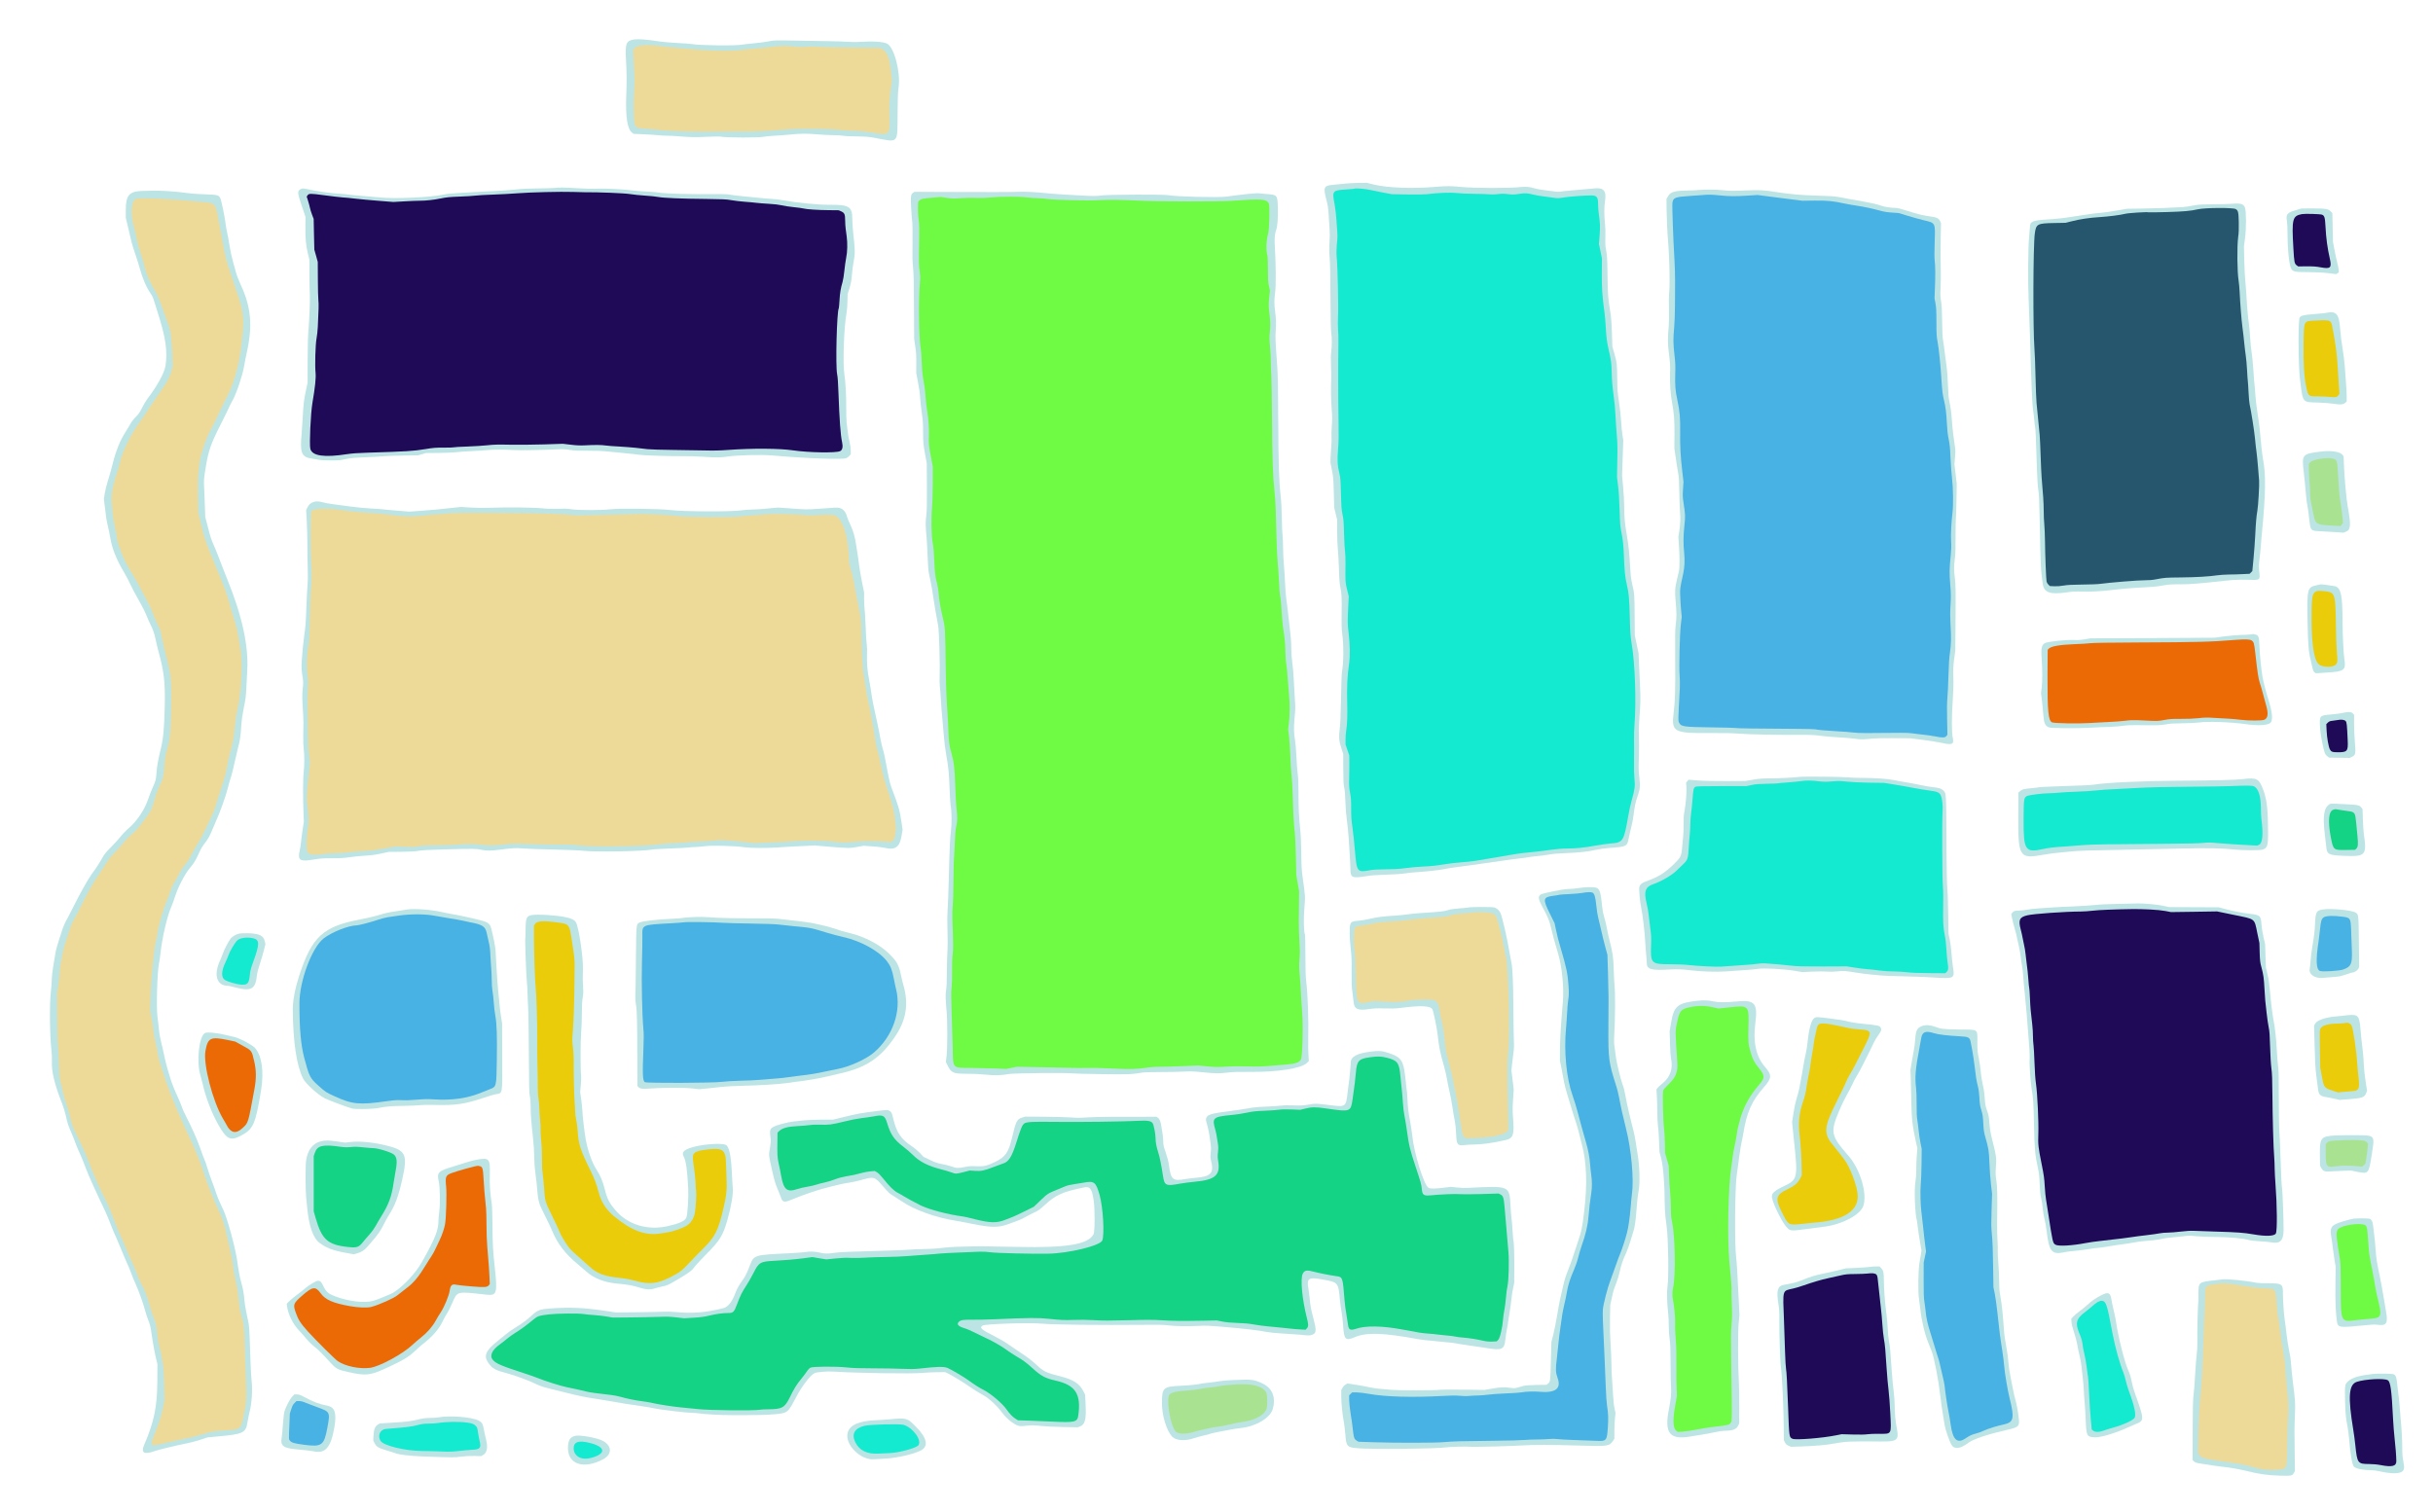 <?xml version="1.0" encoding="UTF-8" standalone="no"?>
<svg
   xmlns:dc="http://purl.org/dc/elements/1.1/"
   xmlns:cc="http://creativecommons.org/ns#"
   xmlns:rdf="http://www.w3.org/1999/02/22-rdf-syntax-ns#"
   xmlns:svg="http://www.w3.org/2000/svg"
   xmlns="http://www.w3.org/2000/svg"
   xmlns:sodipodi="http://sodipodi.sourceforge.net/DTD/sodipodi-0.dtd"
   xmlns:inkscape="http://www.inkscape.org/namespaces/inkscape"
   version="1.0"
   width="2280pt"
   height="1417.44pt"
   viewBox="0 0 2280 1417.44"
   preserveAspectRatio="xMidYMid meet"
   id="svg4516"
   inkscape:version="0.91 r13725"
   sodipodi:docname="2017-05-29__07-36-48_PM_line_art_RAH_v04_BW.svg">
  <defs
     id="defs4700" />
  <sodipodi:namedview
     pagecolor="#25566e"
     bordercolor="#666666"
     borderopacity="1"
     objecttolerance="10"
     gridtolerance="10"
     guidetolerance="10"
     inkscape:pageopacity="0"
     inkscape:pageshadow="2"
     inkscape:window-width="1680"
     inkscape:window-height="987"
     id="namedview4698"
     showgrid="false"
     inkscape:zoom="0.3877413"
     inkscape:cx="1425"
     inkscape:cy="885.89996"
     inkscape:window-x="-4"
     inkscape:window-y="-4"
     inkscape:window-maximized="1"
     inkscape:current-layer="svg4516" />
  <g
     transform="translate(0,1417.44) scale(0.048,-0.048)"
     fill="#bde4e4"
     stroke="none"
     id="g4520">
    <path
       fill="#bde4e4"
       stroke="none"
       d="M12385 28760 c-163 -23 -183 -74 -163 -416 14 -250 15 -396 4 -694 -15 -412 23 -644 117 -714 l28 -20 187 -8 c103 -4 228 -12 277 -17 50 -6 131 -11 180 -11 50 0 189 -7 310 -17 189 -14 254 -15 465 -5 172 8 261 8 300 1 93 -18 722 -19 805 -2 39 8 144 19 235 23 91 5 233 16 315 24 188 19 303 20 530 1 99 -8 237 -15 306 -15 70 0 151 -5 180 -11 30 -7 149 -12 264 -13 180 -2 230 -6 355 -29 475 -89 440 -127 444 479 2 310 6 413 20 509 43 292 -88 787 -225 853 -81 39 -275 51 -559 33 -58 -3 -145 -2 -195 2 -49 5 -218 11 -375 13 -157 2 -415 6 -575 10 -499 9 -501 9 -620 -15 -60 -12 -186 -29 -280 -37 -93 -8 -190 -19 -215 -24 -113 -26 -833 -19 -995 10 -27 5 -149 14 -270 20 -121 6 -278 19 -350 30 -242 37 -419 51 -500 40z"
       id="path4522" />
    <path
       fill="#eeda98"
       stroke="none"
       d="M12915 28626 c123 -17 605 -60 850 -76 257 -17 594 -15 705 4 52 9 167 21 255 27 88 5 232 19 320 31 189 26 299 28 455 9 85 -10 145 -11 230 -4 68 5 154 5 210 0 92 -8 444 -15 975 -20 l260 -2 50 -25 c95 -48 142 -172 171 -450 l18 -164 -17 -106 c-32 -207 -40 -346 -33 -602 10 -359 6 -363 -326 -309 -154 25 -312 39 -445 39 -56 0 -135 5 -175 11 -195 29 -751 38 -1013 16 -496 -40 -628 -46 -1090 -43 -121 0 -384 0 -585 -2 -363 -2 -790 16 -955 42 -38 5 -125 14 -192 17 -201 12 -204 18 -211 341 -3 130 1 296 8 395 12 167 11 219 -17 721 l-4 81 26 31 c54 65 237 78 530 38z"
       id="path4524" />
    <path
       fill="#bde4e4"
       stroke="none"
       d="M26255 25944 c-66 -7 -169 -17 -229 -23 -182 -16 -196 -46 -131 -291 29 -112 37 -163 45 -300 6 -91 14 -217 18 -280 5 -68 4 -173 -2 -257 -7 -108 -7 -181 4 -305 9 -108 14 -368 15 -773 2 -411 7 -634 15 -685 15 -99 15 -241 0 -365 -9 -69 -10 -153 -5 -270 4 -93 6 -215 4 -270 -8 -195 -4 -422 10 -590 11 -137 11 -201 2 -324 -7 -84 -9 -183 -6 -220 4 -37 0 -152 -10 -263 -9 -109 -13 -214 -10 -235 4 -21 18 -94 32 -163 22 -109 27 -163 33 -420 l8 -295 28 -115 28 -115 1 -240 c1 -132 7 -287 14 -345 7 -58 16 -226 21 -375 6 -212 13 -293 30 -375 24 -115 27 -199 22 -550 -3 -164 0 -255 11 -335 32 -229 30 -577 -4 -756 -6 -30 -14 -263 -18 -519 -6 -348 -13 -499 -26 -600 -21 -160 -14 -230 37 -385 l32 -100 1 -290 c1 -236 4 -304 18 -365 12 -50 19 -139 23 -270 3 -122 14 -258 29 -365 13 -93 29 -244 34 -335 6 -91 16 -250 23 -355 7 -104 13 -228 13 -275 0 -161 35 -175 315 -129 89 15 203 23 395 29 160 5 306 15 359 24 49 9 130 18 180 21 227 14 473 41 591 65 50 11 164 29 255 40 91 12 210 28 265 35 139 18 515 72 666 95 69 11 188 27 265 35 76 8 157 19 179 25 22 5 99 14 170 21 72 6 177 20 235 31 71 13 177 23 325 28 258 10 449 30 595 65 60 14 167 29 250 35 352 25 357 28 390 200 10 55 33 150 49 212 17 62 37 174 46 248 20 163 38 246 76 351 48 131 54 200 34 369 -15 124 -16 180 -9 387 5 133 6 308 1 390 -5 104 -3 207 7 348 25 328 27 410 16 625 -6 113 -15 309 -20 435 l-9 231 -37 179 -37 180 -3 360 c-3 426 -5 462 -45 625 -22 91 -32 168 -39 285 -23 371 -33 470 -65 660 -44 260 -55 372 -55 572 0 91 -9 267 -21 391 l-21 227 12 345 12 345 -16 95 c-9 52 -21 174 -26 270 -6 97 -24 267 -42 380 -28 180 -32 233 -34 435 -3 296 -7 336 -55 507 l-41 143 -8 267 c-7 205 -15 302 -34 420 -42 253 -47 318 -52 703 -4 319 -8 385 -26 479 -17 91 -20 135 -16 255 4 89 0 199 -8 281 -18 178 -17 309 2 438 30 201 -32 266 -226 241 -41 -5 -165 -16 -275 -24 -110 -8 -236 -20 -280 -25 -44 -6 -95 -12 -113 -15 -18 -2 -77 3 -130 11 -53 8 -139 19 -191 25 -51 6 -123 20 -160 31 -92 29 -173 36 -266 26 -216 -26 -930 -24 -1185 3 -172 18 -282 18 -500 -1 -429 -37 -926 -18 -1183 45 l-141 35 -155 -1 c-86 -1 -210 -8 -276 -15z"
       id="path4526" />
    <path
       fill="#14ead0"
       stroke="none"
       d="M26760 25819 c47 -11 159 -34 250 -51 l165 -30 301 -5 c192 -3 330 -1 382 5 189 26 476 37 589 22 59 -7 212 -14 338 -15 127 -1 262 -5 300 -10 44 -4 105 -3 163 5 73 9 115 9 195 -1 88 -10 118 -10 216 5 122 18 158 16 285 -16 44 -11 132 -26 195 -33 64 -8 153 -20 199 -27 73 -11 96 -10 190 6 102 17 409 40 538 40 109 0 134 -32 134 -172 1 -48 5 -118 10 -157 31 -228 33 -273 20 -447 l-13 -173 29 -140 29 -140 -2 -285 c-3 -288 8 -449 52 -773 8 -59 19 -187 25 -285 10 -198 21 -281 51 -415 56 -252 59 -271 65 -482 4 -153 14 -267 35 -420 18 -127 34 -291 39 -415 6 -113 17 -288 26 -390 13 -148 15 -248 9 -495 l-6 -310 21 -169 c14 -111 24 -275 30 -475 8 -265 12 -323 34 -429 31 -151 43 -267 51 -482 10 -277 23 -406 55 -539 40 -173 49 -269 60 -666 8 -292 13 -361 34 -485 67 -382 94 -1150 56 -1600 -6 -74 -10 -207 -8 -295 2 -88 1 -270 0 -405 -3 -152 1 -285 8 -352 15 -131 6 -209 -50 -402 -22 -74 -53 -214 -69 -309 -88 -508 -102 -530 -342 -548 -73 -6 -216 -26 -318 -45 -205 -38 -362 -53 -549 -54 -81 0 -197 -10 -335 -29 -117 -17 -248 -33 -292 -36 -136 -11 -325 -34 -445 -56 -163 -29 -563 -97 -704 -119 -65 -11 -193 -24 -285 -30 -91 -6 -245 -25 -341 -41 -124 -21 -234 -33 -380 -40 -113 -5 -272 -19 -355 -31 -114 -16 -206 -22 -380 -23 -163 -2 -255 -7 -315 -18 -252 -48 -262 -37 -296 369 -13 157 -35 365 -49 462 -21 144 -26 213 -26 369 1 156 -3 215 -21 310 -18 96 -21 145 -18 263 3 80 4 217 4 305 l-1 160 -36 107 -37 107 0 98 c0 54 4 125 10 158 23 150 30 318 22 565 -9 276 3 539 35 745 23 150 20 396 -8 618 -22 176 -22 221 -3 592 l6 120 -32 130 c-35 140 -36 158 -31 500 1 96 -3 200 -9 240 -7 39 -16 196 -20 350 -6 233 -11 297 -30 380 -19 85 -23 146 -30 405 -7 262 -11 317 -29 389 -39 154 -45 256 -28 472 12 146 14 272 10 509 -5 318 -8 631 -7 925 0 88 1 234 1 325 0 91 2 235 3 320 2 85 -1 202 -6 260 -5 59 -5 175 -1 265 10 185 -8 992 -25 1134 -10 89 -7 198 11 366 4 39 4 104 -1 145 -4 41 -12 149 -17 240 -6 96 -21 221 -35 299 -51 266 -45 274 228 291 88 5 162 13 165 16 12 13 227 -6 311 -27z"
       id="path4528" />
    <path
       fill="#bde4e4"
       stroke="none"
       d="M10825 25860 c-33 -4 -176 -8 -318 -9 -184 -1 -309 -7 -435 -21 -98 -11 -283 -24 -412 -30 -129 -6 -302 -15 -385 -20 -82 -6 -235 -15 -340 -20 -121 -6 -223 -17 -280 -30 -242 -54 -935 -86 -1233 -56 -92 9 -257 23 -367 32 -110 8 -222 20 -250 25 -27 6 -124 14 -215 19 -152 9 -428 49 -588 86 -89 20 -116 18 -151 -12 -46 -38 -41 -73 41 -316 l72 -213 -2 -185 c-3 -230 11 -381 49 -532 l29 -117 1 -288 c1 -158 4 -333 8 -388 7 -106 -10 -523 -30 -740 -7 -74 -12 -317 -13 -560 l-1 -430 -32 -150 c-40 -184 -49 -263 -63 -525 -6 -113 -15 -249 -20 -304 -38 -392 -6 -473 201 -502 55 -8 120 -19 147 -25 51 -11 347 -14 409 -4 21 4 83 16 138 27 72 14 168 22 340 28 132 5 285 13 340 19 55 6 235 13 400 15 l300 5 75 22 75 22 240 2 c132 1 281 7 330 13 50 6 189 16 310 22 121 6 261 16 312 21 111 11 379 11 524 0 98 -8 569 1 859 15 96 5 150 2 230 -11 82 -14 158 -17 340 -16 173 1 286 -4 430 -18 107 -11 269 -27 360 -36 91 -8 190 -19 220 -25 71 -13 633 -31 865 -28 99 2 272 -3 385 -11 252 -18 367 -17 490 4 166 27 653 39 865 21 678 -59 1373 -84 1448 -52 18 7 45 28 60 45 l27 33 0 71 c0 44 -10 112 -25 172 -14 55 -30 143 -35 195 -6 52 -15 133 -21 180 -5 46 -9 172 -8 280 3 220 -14 532 -36 661 -34 195 -8 927 41 1189 9 47 18 150 19 230 l3 145 37 120 c28 92 39 150 46 245 9 112 21 201 51 370 12 66 5 206 -22 435 -11 94 -20 226 -20 295 0 244 -60 283 -430 281 -239 -1 -631 36 -919 88 -62 12 -163 23 -225 27 -61 3 -190 14 -286 25 -96 10 -231 24 -300 29 -68 6 -163 17 -210 26 -68 13 -139 16 -355 13 -396 -5 -933 10 -1030 28 -44 8 -163 19 -265 23 -102 4 -230 15 -285 23 -136 21 -555 41 -690 33 -65 -4 -214 -1 -365 8 -269 17 -357 18 -455 6z"
       id="path4530" />
    <path
       fill="#1f0a58"
       stroke="none"
       d="M11420 25776 c251 3 769 -18 875 -35 66 -11 201 -25 300 -31 99 -6 216 -18 260 -27 102 -19 448 -34 931 -38 327 -4 396 -7 492 -24 62 -11 180 -25 263 -31 83 -6 185 -15 227 -21 43 -5 151 -14 242 -19 102 -5 198 -17 250 -29 47 -12 153 -28 235 -36 83 -8 166 -20 185 -25 56 -17 289 -33 500 -34 l195 -2 47 -21 c65 -29 78 -59 78 -175 0 -51 5 -124 10 -163 5 -38 14 -106 20 -150 18 -134 14 -307 -10 -420 -11 -55 -27 -167 -35 -250 -8 -82 -24 -181 -35 -220 -37 -125 -51 -207 -60 -357 -5 -81 -11 -152 -14 -157 -39 -62 -66 -1137 -32 -1291 11 -51 19 -170 26 -370 18 -511 41 -830 70 -952 21 -94 8 -156 -39 -178 -78 -38 -613 -29 -913 15 -270 40 -796 43 -1273 9 -161 -12 -285 -15 -460 -10 -132 3 -415 8 -630 10 -214 2 -433 9 -485 15 -52 6 -154 17 -226 26 -72 8 -216 19 -320 25 -104 5 -223 14 -264 20 -88 13 -212 14 -401 4 -104 -5 -171 -2 -288 12 l-152 18 -367 -12 c-202 -6 -500 -9 -662 -6 -241 5 -322 3 -445 -11 -82 -9 -261 -20 -397 -25 -135 -4 -251 -11 -258 -15 -6 -4 -93 -7 -193 -6 -156 1 -208 -3 -362 -29 -244 -39 -350 -46 -1130 -70 -177 -5 -303 -14 -395 -28 -449 -70 -684 -36 -721 102 -22 80 6 696 41 900 52 304 71 486 61 586 -15 142 -3 557 19 670 10 52 22 156 25 230 17 337 19 450 11 515 -5 39 -9 223 -10 410 l-2 340 -33 120 -34 120 -7 300 -6 300 -31 82 c-18 46 -37 109 -43 140 -7 32 -23 93 -37 136 l-25 77 16 25 c26 39 52 39 329 2 144 -20 305 -38 357 -42 52 -3 167 -14 255 -25 88 -10 289 -29 447 -41 l287 -23 213 12 c117 7 251 12 298 12 127 0 283 17 422 46 100 21 167 28 358 35 129 4 269 13 310 19 41 6 197 15 345 20 149 5 365 17 480 26 252 20 841 34 1090 26 99 -4 200 -6 225 -6z"
       id="path4532" />
    <path
       fill="#bde4e4"
       stroke="none"
       d="M33165 25820 c-38 -4 -117 -8 -175 -9 -294 -3 -375 -25 -424 -112 l-31 -54 2 -205 c3 -205 15 -459 34 -685 22 -270 32 -754 19 -902 -9 -95 -11 -211 -7 -350 4 -114 2 -260 -3 -323 -24 -284 -23 -344 4 -565 23 -179 26 -232 21 -370 -6 -190 7 -408 35 -555 42 -223 53 -362 51 -645 l-2 -270 26 -180 c14 -99 34 -229 46 -290 17 -91 21 -159 25 -400 2 -159 8 -326 13 -370 12 -110 7 -250 -15 -379 l-17 -109 11 -166 c14 -192 15 -438 2 -496 -4 -22 -22 -96 -39 -165 -41 -168 -45 -235 -27 -440 20 -216 20 -308 1 -452 -12 -92 -13 -224 -10 -708 4 -592 -1 -770 -31 -1015 -44 -371 2 -396 726 -390 255 3 412 -1 555 -12 198 -16 765 -26 1210 -23 184 1 260 -2 380 -19 83 -11 242 -25 355 -30 113 -6 255 -18 315 -27 109 -16 159 -16 345 4 41 5 224 8 405 7 l330 -2 250 -32 c138 -18 299 -43 359 -57 216 -48 250 -31 219 108 -21 99 -21 408 2 738 12 180 15 309 11 440 -5 158 -3 209 16 350 l22 165 4 500 c5 705 4 800 -13 921 -19 136 -19 231 0 375 12 84 15 196 14 424 0 171 2 328 6 350 4 22 9 185 12 363 l5 323 -22 192 -23 192 11 130 c6 72 9 144 6 160 -34 225 -57 419 -65 545 -10 159 -26 283 -54 405 -11 45 -19 155 -25 310 -4 132 -15 285 -24 340 -8 55 -24 179 -36 275 -11 96 -27 211 -35 255 -10 55 -16 170 -18 370 -3 218 -8 316 -21 395 -15 88 -17 130 -10 260 5 85 7 232 5 325 -6 238 -7 381 -1 680 l5 260 -20 40 c-28 55 -63 71 -198 90 -137 18 -240 44 -460 114 -107 35 -175 51 -210 51 -84 0 -210 19 -273 41 -105 36 -208 58 -496 109 -156 27 -317 57 -358 65 -52 11 -178 19 -405 25 -326 10 -521 27 -800 70 -253 40 -303 42 -604 31 -240 -10 -309 -9 -431 4 -150 15 -353 17 -475 5z"
       id="path4534" />
    <path
       fill="#47b2e3"
       stroke="none"
       d="M33571 25715 c188 -20 311 -21 549 -5 l195 12 120 -16 c66 -9 263 -35 438 -56 l318 -40 237 3 c253 2 357 -8 587 -58 61 -13 162 -31 225 -40 144 -21 313 -57 454 -96 79 -23 144 -33 241 -40 l132 -9 177 -54 c97 -30 236 -68 309 -86 237 -55 231 -42 218 -425 -6 -178 -6 -312 0 -360 14 -107 15 -306 5 -540 l-8 -200 18 -95 c15 -77 19 -145 19 -365 0 -235 3 -286 23 -390 27 -148 58 -454 77 -763 12 -186 20 -258 44 -360 37 -158 49 -249 61 -477 6 -123 17 -219 35 -305 21 -100 28 -172 35 -360 6 -129 19 -310 30 -402 23 -189 27 -526 9 -668 -22 -176 -35 -436 -27 -561 6 -90 4 -164 -7 -269 -27 -262 -28 -353 -10 -575 15 -181 16 -235 6 -395 -9 -141 -9 -232 -1 -380 16 -266 14 -380 -10 -550 -15 -101 -24 -239 -30 -459 -5 -173 -14 -369 -21 -435 -8 -82 -10 -217 -5 -417 l6 -296 -21 -27 c-26 -33 -81 -35 -219 -6 -52 11 -162 27 -245 35 -82 9 -177 20 -209 26 -33 6 -128 10 -210 9 -711 -8 -826 -7 -936 6 -63 8 -203 19 -310 24 -219 12 -410 29 -425 38 -5 4 -167 8 -360 9 -815 5 -1193 10 -1203 17 -7 4 -209 9 -449 12 -557 7 -612 14 -650 88 -22 42 -22 43 13 681 3 66 1 172 -4 235 -14 161 1 822 24 1011 l17 144 -13 135 c-7 74 -15 198 -17 275 -5 146 -5 142 58 430 28 131 34 255 19 413 -18 187 -17 314 5 530 20 196 20 200 -20 464 -14 88 -15 133 -7 248 l9 141 -24 207 c-34 295 -44 483 -41 752 4 301 -6 410 -57 650 -37 174 -45 275 -39 490 5 162 3 226 -15 378 -25 216 -26 325 -6 533 8 88 15 274 16 434 0 154 1 363 2 465 1 102 -4 284 -11 405 -27 446 -49 1076 -41 1133 15 104 49 117 363 137 132 8 252 17 266 19 61 8 158 5 291 -9z"
       id="path4536" />
    <path
       fill="#bde4e4"
       stroke="none"
       d="M2760 25801 c-241 -11 -305 -89 -304 -376 l0 -150 46 -190 c25 -104 53 -226 63 -270 10 -44 44 -154 75 -245 32 -91 72 -218 89 -282 50 -189 133 -380 211 -488 23 -32 49 -85 61 -125 11 -38 42 -137 69 -220 164 -505 206 -788 160 -1073 -23 -140 -167 -399 -364 -656 -21 -28 -63 -100 -93 -160 -44 -89 -69 -124 -123 -178 -42 -41 -83 -95 -109 -142 -23 -42 -66 -114 -96 -160 -98 -150 -187 -373 -244 -606 -21 -91 -62 -235 -89 -320 -28 -85 -58 -204 -67 -264 l-17 -108 16 -137 c28 -238 36 -286 61 -391 14 -56 36 -167 50 -245 35 -207 126 -430 273 -672 32 -54 82 -150 111 -213 29 -63 92 -185 141 -270 106 -187 150 -275 190 -375 16 -41 48 -111 69 -154 51 -101 74 -169 105 -317 14 -66 39 -170 56 -230 99 -359 125 -579 117 -1004 -9 -453 -28 -668 -77 -867 -54 -223 -78 -352 -85 -473 -9 -132 -16 -161 -75 -290 -26 -58 -67 -161 -89 -229 -68 -202 -223 -434 -383 -568 -48 -40 -117 -112 -153 -159 -37 -47 -122 -140 -188 -207 -99 -98 -131 -139 -170 -210 -50 -91 -116 -193 -204 -312 -74 -101 -228 -376 -359 -639 -62 -125 -118 -233 -123 -240 -22 -27 -80 -157 -100 -226 -13 -41 -44 -140 -71 -220 -31 -93 -54 -185 -64 -255 -9 -60 -27 -173 -41 -250 -13 -77 -25 -180 -25 -230 0 -49 -7 -151 -16 -225 -30 -245 -24 -865 10 -1161 7 -63 11 -159 9 -214 -10 -197 52 -453 197 -820 26 -66 60 -175 75 -243 31 -144 47 -193 110 -337 25 -58 60 -145 76 -192 17 -47 57 -143 89 -212 32 -69 81 -191 110 -271 29 -80 93 -230 142 -335 49 -104 101 -217 115 -250 14 -33 50 -109 80 -169 30 -60 77 -166 105 -235 27 -69 68 -170 89 -224 21 -54 50 -119 64 -146 13 -27 56 -128 95 -225 39 -97 91 -221 116 -274 25 -53 63 -144 84 -202 20 -58 60 -154 88 -215 61 -135 154 -394 183 -512 12 -49 41 -137 65 -198 33 -85 46 -137 58 -230 22 -163 72 -442 98 -540 l21 -80 -2 -345 c-3 -495 -64 -789 -260 -1243 -64 -148 6 -187 204 -115 77 28 430 113 660 159 61 12 170 41 244 66 l133 44 162 15 c546 49 585 67 620 294 10 58 28 148 41 200 42 165 58 430 36 606 -10 88 -25 415 -37 832 -3 118 -12 241 -20 275 -40 182 -73 361 -79 427 -14 160 -27 239 -60 355 -33 115 -60 262 -90 480 -18 129 -100 465 -164 670 -67 215 -70 224 -150 393 -38 81 -79 181 -91 222 -12 41 -48 143 -80 225 -32 83 -74 206 -94 274 -20 68 -45 140 -56 160 -10 20 -46 117 -80 216 -58 168 -178 436 -290 650 -26 50 -58 122 -70 160 -13 39 -43 113 -67 165 -70 149 -129 297 -158 395 -15 50 -40 131 -55 182 -16 50 -45 167 -64 260 -19 92 -48 220 -65 283 -17 66 -34 169 -40 240 -6 69 -18 175 -27 235 -25 179 -5 873 30 1040 8 39 20 117 26 175 35 332 135 759 221 949 16 35 47 121 69 191 54 171 187 429 277 537 89 105 122 159 182 292 50 111 71 145 155 253 24 31 58 92 76 135 17 43 58 137 90 208 98 218 205 516 251 699 16 66 43 160 60 209 16 48 43 153 59 234 17 80 48 214 69 297 48 182 57 240 71 461 9 124 23 221 51 360 34 163 41 219 49 390 5 110 13 259 17 330 29 481 -104 1086 -393 1790 -47 116 -105 265 -130 333 -24 67 -71 186 -105 265 -82 190 -83 193 -141 417 l-51 195 -8 230 c-4 127 -11 289 -14 360 -7 131 -5 158 34 395 52 314 98 445 290 823 72 143 143 287 157 320 14 34 48 100 74 147 74 130 195 487 225 665 13 77 37 203 55 280 115 517 82 885 -122 1318 -38 82 -78 185 -89 230 -11 45 -38 143 -60 217 -22 76 -51 208 -65 300 -14 91 -36 210 -49 265 -13 55 -26 132 -30 170 -11 111 -84 466 -104 505 -30 61 -60 68 -291 75 -113 3 -252 12 -310 20 -341 47 -614 61 -940 46z"
       id="path4538" />
    <path
       fill="#eeda98"
       stroke="none"
       d="M3290 25640 c162 -10 358 -25 435 -34 77 -8 195 -19 262 -24 205 -16 224 -36 267 -280 15 -81 41 -219 58 -307 17 -88 41 -221 53 -295 34 -201 76 -343 289 -965 86 -252 111 -464 83 -700 -9 -71 -23 -206 -32 -300 -28 -274 -139 -686 -240 -885 -24 -47 -57 -112 -73 -145 -38 -75 -154 -315 -199 -415 -19 -41 -57 -113 -83 -160 -79 -137 -194 -474 -211 -615 -6 -49 -17 -142 -25 -205 -11 -88 -13 -195 -10 -450 l5 -335 30 -115 c16 -63 39 -162 51 -220 21 -99 83 -284 152 -450 17 -41 51 -124 75 -185 25 -60 80 -196 123 -301 96 -234 142 -364 181 -514 17 -63 57 -200 90 -305 44 -137 66 -227 80 -325 11 -74 29 -184 41 -245 50 -255 21 -863 -57 -1195 -23 -97 -39 -203 -50 -320 -20 -223 -36 -318 -85 -488 -21 -75 -48 -193 -60 -262 -26 -157 -53 -256 -139 -517 -38 -115 -81 -251 -95 -303 -16 -56 -57 -156 -101 -245 -41 -82 -98 -202 -128 -266 -30 -63 -77 -150 -106 -193 -29 -43 -84 -139 -122 -214 -47 -95 -87 -158 -129 -206 -37 -44 -85 -117 -126 -195 -37 -70 -74 -137 -84 -151 -33 -47 -67 -125 -105 -240 -21 -63 -46 -131 -56 -150 -47 -95 -148 -437 -164 -555 -9 -66 -27 -162 -40 -213 -13 -51 -29 -141 -35 -200 -6 -59 -17 -165 -25 -237 -26 -227 -44 -483 -50 -702 l-5 -211 24 -129 c14 -70 32 -191 41 -268 9 -77 27 -179 40 -226 14 -48 32 -133 40 -190 19 -124 26 -153 70 -284 19 -55 57 -172 85 -260 52 -162 218 -578 314 -785 30 -63 59 -131 66 -150 7 -19 50 -111 96 -205 94 -193 207 -470 254 -625 65 -212 223 -616 304 -778 63 -126 115 -277 147 -424 12 -57 36 -166 55 -243 54 -230 72 -324 84 -440 6 -60 29 -184 50 -275 29 -121 45 -219 59 -370 16 -163 26 -225 51 -305 50 -161 59 -247 70 -660 6 -209 15 -484 22 -611 16 -320 9 -436 -42 -673 -62 -293 -54 -288 -415 -306 -147 -8 -241 -25 -410 -77 -71 -22 -179 -50 -240 -63 -97 -20 -237 -51 -570 -125 -191 -43 -197 -31 -106 198 94 235 128 341 162 504 l31 153 -6 300 c-4 165 -11 320 -16 345 -4 25 -17 105 -29 178 -12 74 -32 171 -46 217 -23 81 -32 137 -55 349 -8 77 -20 124 -54 210 -24 61 -56 155 -70 209 -60 222 -115 363 -185 482 -23 39 -53 108 -68 155 -14 47 -60 159 -103 250 -43 91 -103 230 -135 310 -32 80 -73 176 -93 215 -19 38 -56 126 -83 195 -26 69 -73 189 -103 267 -30 78 -82 193 -115 255 -33 62 -81 160 -107 218 -25 58 -73 166 -106 240 -33 74 -77 185 -98 245 -41 118 -136 329 -256 570 -57 115 -79 172 -95 245 -26 123 -62 247 -109 379 -21 58 -50 165 -64 236 -15 72 -33 155 -42 185 -12 41 -18 130 -24 340 -4 157 -13 323 -19 370 -6 47 -12 290 -13 540 l-3 455 22 130 c12 72 24 180 27 242 9 179 59 445 116 613 27 80 64 195 84 256 21 70 52 141 81 189 26 42 86 157 133 254 129 263 233 449 347 616 56 83 128 193 160 245 40 66 84 121 144 180 48 47 122 128 163 181 42 53 107 122 144 155 117 101 160 148 278 308 138 186 146 202 187 347 38 137 77 247 118 328 62 123 79 193 90 376 10 168 18 212 74 406 43 147 63 488 61 1004 -1 320 -21 454 -120 825 -18 69 -47 194 -64 279 l-32 155 -58 115 c-32 64 -69 153 -83 199 -14 46 -57 141 -95 210 -39 70 -97 182 -131 249 -33 67 -114 211 -180 320 -130 218 -153 262 -207 403 -75 199 -83 228 -94 317 -6 50 -25 147 -41 215 -16 67 -34 177 -39 243 -6 66 -15 165 -20 220 -14 147 25 348 120 621 15 45 35 117 44 160 42 206 228 579 400 803 27 35 85 121 128 190 44 69 97 149 118 176 21 28 64 91 95 140 32 50 84 126 116 171 69 95 122 206 150 312 l20 77 -6 220 c-6 212 -34 477 -57 535 -6 14 -36 99 -68 190 -118 337 -159 441 -209 523 -100 166 -180 347 -202 453 -11 55 -46 178 -79 274 -34 101 -68 224 -80 291 -11 64 -37 174 -57 245 -69 245 -53 491 35 538 38 21 275 20 642 -4z"
       id="path4540" />
    <path
       fill="#bde4e4"
       stroke="none"
       d="M17829 25768 c-48 -29 -53 -67 -40 -309 6 -118 16 -235 21 -261 5 -26 7 -196 5 -390 -4 -265 -2 -377 10 -493 12 -115 17 -302 19 -775 l3 -625 21 -145 c17 -113 22 -186 21 -335 l-1 -190 27 -140 c34 -177 42 -235 50 -360 3 -55 18 -181 32 -280 20 -144 25 -218 25 -370 -1 -201 2 -235 44 -465 l27 -145 3 -450 c2 -362 0 -475 -13 -580 -16 -131 -14 -201 8 -435 5 -58 14 -217 19 -355 5 -145 15 -282 24 -325 8 -41 26 -129 40 -195 14 -66 33 -174 41 -240 15 -114 69 -434 101 -595 18 -90 38 -772 29 -980 -3 -74 -1 -173 5 -220 6 -47 15 -166 20 -265 6 -99 17 -243 25 -320 8 -77 22 -233 30 -346 9 -128 28 -279 50 -400 43 -241 53 -345 65 -679 6 -146 15 -285 20 -310 21 -92 23 -357 5 -485 -17 -122 -27 -343 -44 -1020 -5 -209 -15 -445 -21 -525 -7 -99 -8 -229 -2 -406 5 -155 5 -308 0 -380 -6 -65 -11 -252 -12 -414 -1 -200 -6 -317 -15 -364 -14 -74 -12 -186 10 -416 17 -185 17 -708 0 -862 l-14 -126 26 -55 c78 -159 112 -175 377 -175 137 0 271 -6 370 -17 170 -19 324 -15 459 12 90 17 1110 27 1246 12 44 -5 310 -12 591 -15 523 -6 541 -5 784 33 25 4 176 7 335 8 160 0 364 4 455 9 138 7 199 5 372 -13 246 -25 312 -26 483 -6 97 12 206 15 430 13 547 -5 1011 67 1119 174 l39 38 -8 128 c-4 70 -6 197 -4 282 9 405 -7 868 -38 1135 -13 107 -17 231 -17 525 -1 212 -4 390 -7 395 -24 36 -31 315 -13 522 19 233 20 213 -32 588 -22 163 -26 232 -29 490 -2 185 -9 356 -19 445 -25 233 -36 447 -35 715 1 178 -4 289 -15 385 -10 74 -21 227 -26 340 -5 113 -16 247 -24 297 -27 172 -29 259 -11 458 16 164 17 211 6 345 -6 85 -16 254 -21 375 -5 121 -19 281 -30 355 -13 89 -20 186 -20 286 0 102 -8 215 -25 345 -13 107 -31 266 -40 354 -9 88 -23 201 -31 250 -9 50 -20 185 -24 300 -5 116 -16 284 -24 375 -9 91 -16 239 -16 330 0 91 -5 206 -11 255 -6 50 -12 203 -14 340 -2 169 -10 311 -24 438 -32 280 -42 627 -46 1502 -2 590 -7 846 -19 1010 -36 504 -39 564 -30 692 10 156 8 236 -11 376 -19 138 -19 239 0 376 18 125 15 552 -4 861 -12 184 -6 276 24 359 26 73 37 221 33 418 -5 266 -8 269 -218 284 -69 5 -136 11 -148 14 -37 9 -326 -20 -637 -64 -152 -22 -1000 -1 -1139 28 -83 17 -1133 13 -1284 -4 -117 -14 -167 -15 -342 -6 -113 6 -293 16 -400 22 -107 6 -251 16 -320 24 -204 23 -479 37 -570 30 -89 -6 -641 -7 -1519 -3 l-514 3 -28 -17z"
       id="path4542" />
    <path
       fill="#6ffb44"
       stroke="none"
       d="M20055 25675 c61 -8 152 -15 204 -15 52 0 136 -7 185 -15 132 -21 849 -37 1031 -23 145 11 418 7 815 -12 324 -16 1534 -17 1745 -2 602 43 689 37 737 -51 20 -38 10 -505 -13 -587 -39 -141 -46 -320 -16 -425 7 -24 11 -134 12 -280 0 -201 3 -254 19 -323 l20 -83 -13 -119 c-16 -149 -16 -196 4 -344 18 -137 19 -235 5 -374 -8 -78 -7 -134 5 -252 8 -84 15 -217 15 -296 0 -79 4 -198 10 -266 5 -68 11 -449 14 -848 4 -776 16 -1125 48 -1420 11 -102 21 -255 24 -340 2 -85 9 -333 15 -550 5 -217 17 -452 25 -522 7 -69 18 -229 24 -355 5 -130 16 -256 24 -293 9 -36 20 -155 26 -265 6 -110 18 -249 26 -310 40 -277 46 -341 49 -500 2 -98 10 -206 20 -255 8 -47 22 -193 30 -325 9 -132 20 -274 25 -315 14 -117 12 -358 -6 -495 l-16 -125 17 -127 c9 -71 21 -245 26 -388 4 -143 15 -312 24 -375 9 -67 20 -253 25 -445 9 -333 22 -549 41 -705 6 -47 14 -247 19 -445 l8 -360 27 -160 28 -160 -2 -200 c-2 -110 -3 -279 -4 -375 -1 -96 4 -270 12 -385 10 -165 11 -244 2 -363 -9 -123 -8 -183 4 -310 8 -86 19 -251 24 -367 6 -115 16 -273 23 -350 23 -266 7 -890 -25 -938 -38 -58 -109 -81 -297 -96 -69 -6 -210 -17 -315 -26 -142 -12 -251 -14 -435 -9 -159 4 -306 2 -418 -5 -150 -11 -195 -10 -355 5 l-182 17 -325 -13 c-179 -7 -372 -12 -430 -11 -58 1 -152 -5 -210 -13 -266 -37 -337 -39 -720 -21 -201 9 -401 14 -445 11 -44 -3 -264 -2 -490 4 -225 5 -525 12 -665 14 l-255 5 -105 -21 -105 -21 -210 8 c-115 4 -328 9 -472 11 -383 4 -355 -28 -364 419 -4 176 -12 464 -19 640 -13 377 -13 400 0 528 6 54 10 193 8 310 -2 136 2 252 11 324 13 110 13 182 -5 660 -4 111 -2 215 6 290 7 65 13 289 15 498 1 209 6 391 9 405 3 14 10 142 15 285 7 199 15 285 31 365 23 110 23 171 1 375 -6 50 -15 232 -21 405 -12 352 -25 462 -75 642 -42 148 -52 228 -60 458 -3 96 -10 229 -15 295 -17 216 -32 565 -35 845 -12 877 -11 849 -61 1059 -41 171 -70 341 -79 470 -4 51 -17 134 -30 185 -37 140 -45 209 -55 454 -6 154 -16 264 -31 342 -26 139 -32 485 -12 695 7 72 13 279 14 460 l1 330 -26 135 c-50 259 -58 327 -51 455 7 139 -6 327 -34 503 -11 67 -25 191 -31 275 -11 145 -21 224 -54 402 -8 44 -17 167 -21 273 -3 106 -12 232 -21 278 -35 202 -43 963 -14 1273 9 94 8 134 -6 235 -14 104 -16 175 -10 506 6 328 4 401 -9 494 -11 68 -15 152 -13 226 l3 118 23 25 c31 33 77 43 264 58 l156 13 119 -18 c102 -15 137 -15 263 -6 80 7 215 9 300 6 102 -4 199 -1 285 8 181 19 581 20 720 1z"
       id="path4544" />
    <path
       fill="#bde4e4"
       stroke="none"
       d="M43565 25550 c-49 -4 -209 -9 -355 -9 -187 -1 -288 -6 -345 -17 -143 -26 -189 -33 -255 -38 -195 -13 -540 -26 -795 -29 l-290 -4 -208 -36 c-114 -20 -247 -39 -295 -42 -112 -8 -249 -27 -552 -75 -172 -28 -315 -44 -482 -54 -313 -19 -358 -39 -358 -156 0 -22 -7 -105 -15 -183 -21 -202 -26 -896 -9 -1242 7 -148 18 -443 24 -655 31 -1071 44 -1371 65 -1510 8 -52 17 -133 21 -180 3 -47 10 -105 16 -130 9 -42 15 -171 37 -860 6 -171 15 -309 25 -365 13 -68 19 -201 26 -545 19 -958 21 -1010 61 -1294 24 -171 147 -212 489 -161 89 14 155 16 291 12 167 -5 353 6 574 32 200 24 421 42 620 51 147 6 253 16 354 34 124 23 173 26 355 26 207 0 307 8 1001 82 55 6 192 8 307 6 263 -7 254 -13 235 166 -9 89 -8 129 6 239 9 73 21 191 26 262 6 72 15 177 20 235 76 784 81 1152 21 1460 -13 66 -47 377 -60 545 -5 66 -25 217 -44 335 -20 124 -40 289 -46 389 -5 95 -12 177 -15 181 -2 4 -12 121 -20 260 -9 139 -25 305 -36 369 -11 64 -24 193 -29 286 -5 94 -16 215 -24 270 -17 110 -42 398 -51 600 -4 72 -13 184 -20 250 -8 66 -16 242 -20 391 l-6 271 22 168 c25 197 24 518 -2 589 -27 76 -83 92 -264 76z"
       id="path4546" />
    <path
       fill="#25566e"
       stroke="none"
       d="M43646 25448 c50 -27 57 -55 62 -253 3 -132 0 -213 -12 -300 -24 -181 -19 -677 9 -845 7 -47 17 -146 20 -220 11 -239 35 -541 55 -692 11 -81 27 -218 35 -305 9 -87 22 -199 30 -249 8 -49 19 -175 25 -280 5 -104 12 -202 15 -219 3 -16 9 -113 14 -215 5 -102 15 -207 21 -235 30 -134 92 -527 105 -670 8 -88 21 -207 30 -265 8 -58 21 -195 30 -305 8 -110 18 -222 20 -249 7 -81 -17 -500 -34 -591 -17 -89 -31 -246 -41 -470 -6 -121 -21 -329 -34 -463 l-23 -243 -26 -27 -27 -27 -133 -6 c-72 -4 -194 -8 -271 -8 -76 -1 -182 -8 -235 -16 -154 -23 -405 -38 -706 -41 -297 -3 -312 -4 -475 -35 -74 -15 -141 -20 -227 -20 -116 2 -697 -46 -868 -70 -44 -7 -201 -13 -350 -14 -202 -2 -295 -7 -369 -20 -63 -11 -128 -16 -182 -13 l-84 4 -29 28 c-16 15 -32 42 -35 59 -10 47 -28 518 -31 787 -2 129 -8 280 -14 335 -6 55 -11 172 -11 260 0 146 -13 343 -40 640 -5 61 -14 255 -20 431 -6 177 -14 362 -19 410 -22 217 -51 518 -61 624 -6 63 -15 295 -20 515 -5 220 -14 466 -21 546 -30 392 -26 2010 7 2248 26 189 46 200 385 206 l216 4 119 30 c159 41 348 69 541 81 176 11 411 41 505 65 59 16 427 39 453 29 7 -3 172 0 366 5 333 10 460 22 594 53 138 32 685 36 741 6z"
       id="path4548" />
    <path
       fill="#bde4e4"
       stroke="none"
       d="M44824 25427 c-175 -51 -198 -80 -176 -216 7 -38 12 -152 12 -253 0 -309 34 -621 74 -681 36 -54 72 -60 331 -61 157 -1 280 -7 387 -20 l157 -19 27 17 26 18 -5 56 c-3 32 -14 89 -25 127 -11 39 -34 147 -52 240 l-33 170 -6 282 -6 282 -30 31 c-49 51 -100 60 -349 60 l-221 -1 -111 -32z"
       id="path4550" />
    <path
       fill="#1f0a58"
       stroke="none"
       d="M45333 25338 c48 -18 59 -56 68 -230 12 -236 38 -422 85 -631 40 -176 13 -203 -175 -168 -91 17 -151 21 -280 20 l-164 -1 -26 19 c-46 34 -51 59 -67 339 -33 571 -19 627 167 663 57 11 356 2 392 -11z"
       id="path4552" />
    <path
       fill="#bde4e4"
       stroke="none"
       d="M45405 23419 c-22 -5 -126 -15 -230 -23 -202 -15 -253 -27 -278 -68 -33 -53 -28 -930 7 -1213 57 -460 39 -436 346 -446 107 -3 249 -14 315 -24 134 -21 181 -16 222 20 l28 23 0 104 c0 56 -6 171 -13 253 -7 83 -17 224 -23 315 -6 92 -26 256 -45 370 -19 113 -39 268 -44 345 -22 329 -72 390 -285 344z"
       id="path4554" />
    <path
       fill="#eacc0b"
       stroke="none"
       d="M45494 23251 c16 -15 29 -42 35 -75 71 -367 94 -540 111 -826 5 -91 15 -242 21 -337 l12 -172 -17 -26 c-27 -41 -58 -48 -169 -36 -54 6 -160 11 -235 11 -188 0 -187 -1 -226 182 -44 201 -60 465 -53 862 8 445 -3 423 224 436 214 12 267 9 297 -19z"
       id="path4556" />
    <path
       fill="#bde4e4"
       stroke="none"
       d="M45335 20714 c-388 -44 -399 -56 -360 -389 14 -115 31 -295 40 -400 8 -104 21 -218 30 -251 8 -34 24 -146 35 -250 30 -266 24 -258 215 -268 72 -4 204 -11 294 -17 l164 -11 43 17 c100 38 107 119 40 490 -27 152 -64 551 -74 807 l-7 177 -21 28 c-45 60 -211 88 -399 67z"
       id="path4558" />
    <path
       fill="#a9e392"
       stroke="none"
       d="M45569 20569 c50 -18 62 -54 72 -213 22 -377 31 -490 44 -577 8 -52 21 -139 29 -193 9 -55 18 -138 22 -185 l6 -86 -23 -29 -22 -29 -136 7 c-340 18 -358 27 -393 210 -10 56 -30 151 -43 213 -18 82 -25 143 -25 225 0 63 -4 149 -10 193 -5 44 -11 144 -12 222 l-3 141 21 29 c48 65 357 112 473 72z"
       id="path4560" />
    <path
       fill="#bde4e4"
       stroke="none"
       d="M6128 19730 c-58 -17 -97 -51 -124 -106 l-27 -55 12 -222 c7 -122 12 -328 12 -457 -1 -129 2 -329 7 -445 4 -138 3 -258 -5 -349 -6 -77 -16 -271 -22 -430 -12 -325 -14 -344 -41 -541 -20 -143 -36 -310 -50 -514 -7 -114 -4 -173 21 -328 10 -67 10 -103 -1 -197 -13 -113 -11 -209 8 -506 7 -120 8 -149 2 -420 -2 -94 2 -204 9 -255 16 -112 15 -340 -1 -454 -13 -98 -15 -483 -4 -771 l8 -195 -25 -165 c-14 -91 -28 -201 -32 -245 -3 -44 -15 -117 -26 -163 -42 -183 9 -214 276 -167 127 21 178 25 361 25 164 0 242 5 336 20 68 10 202 24 298 30 130 7 212 18 320 42 l145 32 245 2 c177 2 271 7 340 19 69 12 206 20 505 28 576 15 626 14 720 -7 100 -23 178 -23 375 3 240 31 302 34 448 22 76 -6 344 -16 597 -21 286 -6 507 -16 585 -25 209 -25 1133 -10 1310 22 51 9 201 18 375 24 160 5 315 13 345 18 30 5 91 10 135 10 43 1 135 8 203 17 141 18 557 7 767 -21 128 -17 414 -19 630 -5 169 11 243 16 535 30 l205 10 240 -21 c398 -34 447 -35 591 -8 l126 23 166 -12 c92 -6 199 -18 237 -27 218 -52 302 10 340 251 l16 102 -21 148 c-32 222 -59 318 -188 654 -25 64 -51 159 -66 240 -71 380 -86 453 -111 533 -14 48 -37 147 -50 220 -12 72 -36 193 -53 267 -76 341 -104 483 -122 614 -11 78 -29 186 -40 241 -34 165 -49 335 -43 495 4 91 1 171 -6 215 -7 39 -16 192 -21 340 -6 149 -14 299 -20 335 -5 36 -10 125 -10 198 l0 133 -45 222 c-24 122 -49 269 -55 327 -6 58 -20 155 -30 215 -10 61 -21 133 -25 160 -20 147 -58 283 -110 390 -29 61 -59 130 -65 155 -38 142 -109 197 -244 187 -518 -38 -521 -38 -696 -27 -96 5 -229 15 -295 21 -105 10 -143 9 -307 -10 -103 -11 -243 -21 -310 -21 -68 0 -164 -7 -214 -15 -185 -30 -1111 -27 -1383 5 -239 27 -991 36 -1186 14 -173 -20 -631 -19 -755 2 -74 12 -132 14 -260 9 -117 -4 -205 -2 -300 9 -157 17 -695 23 -1015 11 -137 -5 -273 -3 -392 4 l-182 12 -198 -21 c-109 -11 -236 -25 -283 -30 -47 -5 -185 -16 -308 -25 l-223 -16 -252 21 c-139 11 -261 22 -272 25 -11 3 -110 10 -220 15 -110 6 -294 24 -410 40 -115 16 -267 36 -337 45 -70 9 -158 25 -195 36 -71 20 -129 23 -175 9z"
       id="path4562" />
    <path
       fill="#eeda98"
       stroke="none"
       d="M6660 19570 c180 -27 398 -49 605 -60 99 -5 241 -18 315 -29 291 -43 483 -47 720 -16 58 8 155 17 215 20 61 4 171 12 245 20 129 13 464 14 1590 2 352 -4 686 -17 795 -32 82 -12 168 -12 485 -3 470 13 767 20 880 21 168 1 607 -23 720 -40 153 -23 1099 -29 1220 -8 41 7 136 16 210 19 74 4 194 13 265 22 134 16 607 7 805 -16 43 -5 138 -4 220 1 238 14 315 12 359 -11 139 -71 240 -366 261 -765 l9 -170 39 -140 c39 -140 54 -213 113 -545 17 -96 37 -202 45 -235 28 -124 37 -215 39 -395 4 -337 23 -742 39 -818 8 -40 29 -168 46 -285 16 -117 41 -252 55 -302 14 -49 39 -173 55 -274 17 -101 37 -211 44 -245 8 -34 17 -88 21 -121 12 -107 26 -178 60 -305 19 -69 50 -208 70 -310 23 -113 57 -244 87 -335 88 -259 96 -287 133 -425 25 -92 41 -185 52 -292 l16 -158 -16 -97 -16 -98 -32 -29 -32 -29 -146 9 c-207 13 -404 11 -566 -4 -185 -18 -274 -17 -425 5 -141 20 -623 23 -800 4 -52 -6 -240 -15 -416 -22 l-322 -12 -148 17 c-189 22 -501 46 -534 41 -75 -11 -286 -26 -433 -30 -92 -2 -173 -7 -179 -11 -6 -4 -111 -11 -232 -15 -122 -5 -264 -15 -316 -23 -271 -44 -1344 -58 -1595 -22 -93 14 -169 17 -340 15 -121 -2 -381 2 -577 9 -310 11 -374 10 -485 -3 -222 -26 -336 -29 -470 -11 -140 18 -329 21 -458 5 -49 -6 -225 -12 -390 -13 -239 -2 -316 -6 -380 -20 -67 -14 -111 -16 -270 -11 l-190 7 -145 -26 c-80 -14 -183 -33 -230 -41 -46 -9 -168 -20 -270 -25 -102 -5 -236 -17 -299 -25 -63 -8 -169 -15 -235 -15 -67 0 -166 -7 -221 -15 -209 -30 -299 -17 -326 47 -23 54 -17 297 11 443 24 132 23 226 -6 434 -18 131 -18 223 0 393 8 73 22 210 32 304 l17 171 -18 144 c-14 109 -20 230 -22 504 -2 198 -5 439 -6 535 -1 96 2 225 7 285 7 88 5 136 -9 235 -23 159 -16 404 15 555 19 88 22 157 30 560 5 253 12 474 14 490 21 128 27 431 13 600 -19 225 -18 957 1 991 30 56 307 67 582 24z"
       id="path4564" />
    <path
       fill="#bde4e4"
       stroke="none"
       d="M45242 18105 c-199 -43 -202 -55 -191 -705 8 -452 20 -595 63 -770 13 -52 29 -121 35 -152 15 -72 48 -103 101 -94 19 3 112 10 205 15 309 17 347 48 316 251 -19 119 -35 452 -37 755 -3 503 -29 633 -138 675 -23 8 -267 42 -286 39 -3 0 -34 -7 -68 -14z"
       id="path4566" />
    <path
       fill="#eacc0b"
       stroke="none"
       d="M45425 17980 c161 -24 172 -65 180 -665 2 -205 10 -437 18 -521 15 -157 14 -194 -10 -231 -47 -72 -277 -71 -349 1 -101 101 -146 474 -133 1097 7 327 34 356 294 319z"
       id="path4568" />
    <path
       fill="#bde4e4"
       stroke="none"
       d="M43930 17140 c-30 -5 -109 -8 -175 -9 -66 -1 -209 -13 -320 -27 l-200 -27 -495 -3 c-272 -2 -817 -5 -1210 -7 l-715 -2 -110 -19 c-82 -14 -141 -17 -235 -13 -127 5 -449 -28 -527 -54 -82 -27 -99 -91 -83 -316 15 -225 15 -446 0 -564 l-13 -106 16 -129 c9 -71 21 -190 26 -264 14 -190 36 -244 111 -274 47 -19 540 -22 830 -6 91 6 244 12 340 15 96 3 225 13 285 22 78 12 158 15 275 13 339 -7 461 -4 555 15 69 14 145 19 324 21 129 1 273 8 320 15 159 25 619 9 908 -31 249 -35 432 -26 489 24 52 44 39 204 -35 439 -51 159 -106 374 -120 462 -27 168 -53 433 -59 590 -8 194 -15 217 -79 234 -21 6 -40 10 -43 10 -3 -1 -30 -5 -60 -9z"
       id="path4570" />
    <path
       fill="#eb6a06"
       stroke="none"
       d="M43957 17024 c44 -28 52 -55 73 -244 45 -400 60 -497 89 -586 17 -49 46 -150 65 -224 20 -74 47 -175 61 -225 44 -159 32 -241 -41 -271 -45 -19 -303 -19 -456 0 -64 8 -167 17 -229 21 -63 3 -191 10 -285 16 -144 10 -192 9 -310 -5 -92 -10 -208 -15 -344 -14 -177 1 -221 -2 -325 -21 -104 -20 -138 -22 -255 -17 -74 4 -191 9 -260 12 -89 4 -161 1 -250 -11 -69 -9 -222 -20 -340 -25 -118 -5 -278 -14 -355 -19 -212 -15 -696 -6 -734 13 -72 38 -89 216 -87 908 l3 508 19 21 c44 49 215 79 509 90 116 4 255 12 310 19 64 7 392 12 910 14 1196 5 1426 11 1925 51 180 14 273 11 307 -11z"
       id="path4572" />
    <path
       fill="#bde4e4"
       stroke="none"
       d="M45745 15610 c-44 -11 -141 -24 -215 -30 -245 -20 -246 -21 -237 -230 5 -100 17 -186 46 -329 41 -199 51 -225 105 -265 l27 -21 202 -3 202 -3 45 23 c70 36 74 58 54 297 -9 108 -16 269 -15 358 l1 162 -23 27 c-30 35 -88 39 -192 14z"
       id="path4574" />
    <path
       fill="#1f0a58"
       stroke="none"
       d="M45793 15451 c23 -22 28 -66 42 -386 9 -204 -9 -225 -190 -225 -110 0 -134 9 -159 58 -26 50 -58 235 -63 364 l-6 127 30 30 c24 23 42 31 89 36 32 4 79 11 104 15 68 13 129 6 153 -19z"
       id="path4576" />
    <path
       fill="#bde4e4"
       stroke="none"
       d="M35130 14359 c-112 -14 -405 -29 -585 -29 -141 0 -201 -5 -322 -26 l-148 -25 -370 -2 c-246 -1 -432 3 -554 12 l-184 15 -25 -29 -24 -29 6 -85 c8 -97 -14 -358 -40 -486 -12 -57 -16 -125 -15 -235 1 -85 -3 -198 -9 -250 -5 -52 -15 -149 -20 -214 -15 -165 -28 -191 -158 -318 -172 -167 -305 -252 -505 -323 -120 -42 -162 -74 -173 -132 -9 -48 13 -286 37 -398 29 -138 67 -459 79 -665 5 -102 15 -223 20 -270 5 -47 10 -112 10 -146 0 -124 86 -148 450 -126 150 8 224 6 415 -17 214 -25 477 -33 665 -22 328 21 583 41 647 52 99 17 501 -4 698 -37 l160 -27 190 9 c104 5 234 6 290 1 64 -5 138 -4 207 4 118 13 162 10 378 -26 80 -13 204 -29 275 -35 72 -6 168 -15 215 -20 47 -5 229 -12 405 -15 176 -3 421 -13 545 -20 483 -31 475 -35 435 225 -8 52 -20 165 -26 250 -6 85 -21 205 -34 265 l-24 110 -6 400 c-3 220 -11 438 -17 485 -7 50 -13 302 -15 620 -7 1317 -3 1232 -67 1296 -38 38 -75 49 -209 64 -54 5 -157 23 -230 39 -73 16 -192 39 -265 51 -73 11 -188 32 -255 46 -132 27 -363 43 -652 44 -88 0 -198 4 -245 10 -112 12 -867 20 -950 9z"
       id="path4578" />
    <path
       fill="#14ead0"
       stroke="none"
       d="M35500 14274 c105 -12 147 -13 266 -3 122 11 162 10 290 -4 90 -10 264 -18 439 -21 l290 -4 192 -31 c106 -17 275 -46 375 -66 101 -19 239 -43 308 -51 160 -20 204 -39 230 -96 29 -66 44 -206 35 -328 -12 -162 -7 -1284 6 -1444 8 -85 10 -237 6 -397 -6 -287 2 -426 33 -574 13 -58 25 -169 30 -265 5 -91 16 -208 24 -260 18 -110 14 -149 -21 -182 l-25 -23 -316 2 c-214 1 -357 7 -442 18 -68 8 -188 15 -265 15 -84 0 -192 8 -270 19 -71 10 -175 22 -230 25 -55 4 -167 18 -250 31 l-150 24 -475 -2 c-389 -1 -500 2 -615 16 -134 16 -328 33 -501 44 -46 3 -104 0 -135 -6 -30 -7 -187 -21 -349 -31 -162 -11 -331 -22 -375 -26 -94 -7 -466 11 -639 31 -72 9 -217 15 -359 15 -367 0 -385 17 -373 359 6 159 4 206 -13 326 -11 77 -25 193 -31 258 -6 65 -24 171 -40 235 -61 242 -30 334 131 388 155 52 363 175 455 267 33 34 90 89 126 122 86 80 97 111 108 327 5 92 14 204 20 250 5 45 10 136 10 200 0 65 7 160 15 212 8 51 21 178 29 283 14 199 21 225 66 242 15 6 218 10 505 10 l480 0 100 21 c79 17 142 22 301 25 111 1 206 5 211 8 5 3 87 11 181 17 95 7 212 18 260 25 120 17 206 17 352 -1z"
       id="path4580" />
    <path
       fill="#bde4e4"
       stroke="none"
       d="M43790 14316 c-133 -17 -594 -28 -1290 -32 -656 -3 -1381 -37 -1610 -75 -63 -11 -231 -18 -801 -37 -146 -5 -270 -12 -275 -14 -5 -3 -67 -11 -139 -18 -161 -14 -197 -23 -238 -60 l-32 -28 -2 -414 c-5 -850 16 -884 487 -800 96 17 236 36 310 42 74 6 191 17 260 25 122 13 342 20 1195 35 231 4 654 13 940 20 524 12 796 7 1060 -22 145 -15 460 -15 512 0 99 29 113 71 113 330 0 437 -23 645 -90 828 -86 231 -127 254 -400 220z"
       id="path4582" />
    <path
       fill="#14ead0"
       stroke="none"
       d="M44010 14172 c83 -45 129 -194 130 -422 0 -80 5 -176 10 -215 39 -300 23 -472 -47 -502 l-38 -16 -300 17 c-165 9 -376 24 -469 32 -142 14 -187 14 -280 4 -68 -8 -310 -14 -626 -16 -1298 -9 -1577 -13 -1735 -28 -88 -8 -239 -20 -335 -26 -222 -13 -322 -25 -435 -50 -347 -76 -381 -24 -378 575 2 401 6 426 60 458 38 22 305 56 443 57 47 0 123 5 170 10 47 6 207 15 355 20 149 5 320 16 380 24 61 9 270 23 465 31 195 9 420 20 500 26 80 6 442 12 805 15 363 3 746 8 850 13 352 15 436 13 475 -7z"
       id="path4584" />
    <path
       fill="#bde4e4"
       stroke="none"
       d="M45485 13829 c-115 -68 -141 -226 -97 -594 12 -94 24 -199 27 -234 15 -158 41 -171 355 -184 417 -17 441 11 379 433 -6 41 -14 166 -18 277 l-6 202 -21 28 c-35 48 -67 56 -234 64 -85 4 -202 10 -260 14 -73 4 -111 2 -125 -6z"
       id="path4586" />
    <path
       fill="#14d385"
       stroke="none"
       d="M45686 13714 c49 -8 122 -19 163 -24 123 -16 133 -30 150 -215 6 -60 18 -181 26 -268 17 -171 12 -218 -26 -253 l-21 -19 -173 -3 c-249 -5 -251 -3 -300 248 -62 321 -42 517 55 540 19 4 36 8 36 9 1 1 41 -6 90 -15z"
       id="path4588" />
    <path
       fill="#bde4e4"
       stroke="none"
       d="M30915 12200 c-118 -18 -241 -30 -307 -30 -78 0 -491 -83 -526 -106 -58 -38 -52 -90 25 -232 116 -215 145 -285 178 -435 24 -108 60 -239 139 -507 72 -245 111 -650 88 -920 -39 -450 -56 -735 -57 -960 l0 -195 32 -160 c18 -88 39 -203 48 -255 9 -52 40 -171 70 -265 29 -93 68 -219 85 -280 18 -60 51 -166 75 -235 23 -69 52 -170 65 -225 12 -55 38 -156 56 -225 89 -325 105 -779 44 -1280 -41 -347 -50 -389 -134 -638 -41 -119 -88 -260 -104 -312 -17 -52 -55 -156 -85 -230 -39 -96 -66 -183 -92 -300 -20 -91 -45 -199 -55 -240 -10 -41 -38 -187 -60 -325 -23 -137 -58 -310 -77 -385 l-35 -135 -10 -375 c-10 -395 -11 -407 -59 -442 l-26 -20 -200 -3 c-144 -3 -216 -9 -259 -21 -32 -9 -84 -23 -114 -32 -46 -12 -68 -13 -136 -3 -119 17 -184 14 -350 -15 l-149 -26 -400 5 c-220 3 -436 2 -479 -3 -120 -14 -780 -14 -936 -1 -74 7 -182 16 -240 21 -58 5 -154 20 -215 34 -60 14 -177 35 -259 47 l-148 23 -36 -20 c-22 -11 -47 -37 -62 -64 l-25 -45 0 -130 c1 -132 24 -358 51 -495 8 -41 21 -151 29 -245 19 -228 33 -245 215 -264 240 -26 1549 -14 1759 15 89 13 361 19 501 11 87 -5 824 15 990 27 216 15 535 14 1140 -4 524 -16 553 -11 625 99 l23 36 0 150 c0 83 4 195 11 250 l11 100 -20 95 c-13 59 -24 168 -30 290 -5 107 -14 249 -20 315 -5 66 -10 186 -10 267 0 81 -7 249 -16 375 -11 158 -15 311 -12 498 l5 270 27 125 c33 151 37 165 91 305 24 61 53 155 64 210 29 135 64 240 123 365 27 58 67 166 88 240 21 74 46 154 54 178 28 79 46 189 61 383 18 230 28 323 49 443 26 147 15 487 -23 698 -11 62 -27 166 -36 231 -8 65 -29 168 -45 230 -54 201 -130 530 -150 647 -21 121 -37 186 -65 260 -35 94 -115 424 -125 512 -5 51 -17 138 -26 193 -13 80 -15 129 -9 245 20 365 22 832 5 985 -5 50 -12 185 -15 300 -7 238 -19 325 -75 544 -22 84 -49 204 -59 267 -11 62 -33 155 -50 207 -18 58 -34 136 -41 203 -36 364 -49 386 -214 390 -50 2 -118 -2 -151 -6z"
       id="path4590" />
    <path
       fill="#47b2e3"
       stroke="none"
       d="M31092 12099 c37 -20 56 -87 73 -251 8 -86 24 -189 35 -230 11 -40 38 -154 60 -253 22 -99 58 -247 81 -330 l41 -150 11 -350 c6 -192 11 -406 11 -475 0 -69 -2 -330 -3 -580 -3 -644 4 -690 159 -1177 16 -51 39 -145 51 -210 27 -152 78 -383 133 -597 104 -408 158 -998 117 -1281 -6 -44 -18 -165 -26 -270 -16 -192 -42 -378 -71 -489 -28 -112 -96 -320 -130 -399 -19 -43 -63 -163 -99 -267 -36 -104 -79 -224 -96 -266 -53 -134 -139 -469 -146 -567 -6 -85 -1 -226 33 -937 8 -173 19 -434 24 -580 5 -146 16 -305 24 -355 25 -152 29 -254 16 -435 -18 -256 -26 -265 -224 -256 -66 2 -251 9 -411 15 -159 5 -321 14 -358 20 -42 6 -104 6 -160 0 -51 -4 -157 -9 -237 -9 -80 0 -192 -5 -250 -10 -58 -6 -328 -12 -600 -15 -656 -7 -800 -11 -955 -26 -161 -16 -934 -17 -1366 -3 l-306 10 -34 20 c-45 26 -58 56 -70 161 -16 142 -27 229 -54 393 -13 85 -25 195 -25 243 l0 89 29 29 29 29 84 0 c49 0 149 -12 243 -29 317 -58 853 -73 1433 -41 174 10 262 11 350 3 69 -7 142 -8 177 -3 33 5 107 9 165 9 58 1 152 8 210 17 58 8 213 19 345 24 132 5 265 14 295 20 86 16 247 22 340 13 324 -31 446 56 370 266 -39 108 -42 178 -17 366 9 72 23 208 32 303 9 95 27 241 40 325 13 83 28 190 34 237 7 47 25 139 41 205 17 66 39 174 50 240 22 136 64 269 139 438 28 64 65 169 81 235 16 65 45 164 64 218 86 242 128 425 141 604 7 110 30 306 51 435 18 114 18 243 0 365 -8 52 -17 140 -21 195 -9 134 -37 287 -79 431 -59 205 -117 413 -161 584 -23 91 -70 244 -104 340 -120 338 -170 853 -127 1310 8 85 17 220 21 300 3 80 13 194 22 254 14 95 15 131 5 285 -16 229 -38 336 -149 716 -52 176 -62 216 -94 365 l-29 135 -91 183 c-145 292 -137 325 85 352 49 6 94 14 99 17 5 3 93 10 196 14 102 5 218 15 256 23 88 17 170 19 197 5z"
       id="path4592" />
    <path
       fill="#bde4e4"
       stroke="none"
       d="M41365 11880 c-201 -4 -385 -13 -470 -23 -77 -9 -268 -21 -425 -27 -157 -6 -341 -15 -410 -21 -69 -5 -190 -13 -270 -18 -80 -5 -178 -17 -218 -25 -40 -9 -106 -16 -145 -17 -92 -1 -116 -8 -141 -42 l-20 -27 18 -92 c11 -51 33 -140 51 -198 18 -58 38 -136 44 -175 7 -38 23 -113 36 -165 13 -52 28 -142 35 -199 6 -57 18 -138 26 -180 9 -42 19 -134 24 -206 4 -71 13 -173 19 -225 6 -52 15 -149 21 -215 6 -66 18 -192 26 -280 8 -88 21 -254 29 -370 8 -115 20 -266 26 -334 5 -69 7 -159 4 -200 -8 -89 18 -460 39 -576 30 -162 38 -279 46 -695 8 -459 21 -600 76 -845 21 -94 28 -162 35 -315 6 -143 13 -216 28 -275 12 -44 26 -134 31 -200 6 -66 22 -162 36 -214 14 -51 32 -153 40 -225 46 -404 101 -472 339 -421 39 8 102 18 140 21 112 9 308 34 391 49 41 8 94 15 115 15 22 0 131 15 242 34 111 19 236 37 277 41 41 4 125 17 185 30 61 13 182 29 270 35 88 6 192 18 230 26 135 28 171 34 290 43 66 6 161 16 212 22 74 11 115 10 215 0 68 -8 242 -15 388 -16 275 -2 538 -26 660 -60 30 -9 127 -20 215 -25 88 -4 187 -14 219 -20 170 -33 237 33 239 238 2 158 -21 800 -29 813 -8 14 -21 268 -34 684 -5 171 -14 357 -19 415 -6 58 -10 351 -11 651 0 441 -3 566 -16 655 -8 60 -19 199 -24 309 -9 195 -35 434 -65 585 -21 107 -52 365 -70 575 -10 122 -25 222 -46 310 l-31 130 -8 230 -8 230 -31 135 c-19 79 -35 182 -40 252 -11 165 -26 179 -219 203 -172 21 -320 50 -477 91 l-140 37 -485 2 -485 2 -115 26 c-108 24 -397 50 -497 45 -21 -1 -186 -5 -368 -8z"
       id="path4594" />
    <path
       fill="#1f0a58"
       stroke="none"
       d="M41973 11770 c122 -6 240 -18 305 -30 l107 -21 450 6 450 7 325 -67 c431 -88 400 -63 460 -356 l41 -194 5 -185 c5 -162 9 -198 35 -290 38 -142 48 -211 59 -422 5 -98 12 -200 15 -226 3 -26 14 -132 26 -237 11 -104 30 -233 41 -285 16 -76 22 -152 28 -385 5 -169 15 -342 25 -415 13 -95 18 -220 20 -525 3 -446 20 -1042 35 -1210 5 -60 9 -162 9 -226 1 -64 8 -202 16 -305 32 -413 36 -908 7 -961 -29 -53 -195 -60 -439 -17 -185 32 -311 42 -738 54 -187 6 -380 13 -429 15 -56 3 -148 -3 -250 -15 -88 -11 -201 -20 -252 -20 -51 0 -123 -6 -161 -14 -37 -8 -151 -24 -253 -36 -102 -11 -239 -29 -305 -40 -66 -10 -149 -21 -185 -25 -36 -3 -114 -13 -175 -20 -60 -8 -175 -22 -255 -30 -80 -8 -201 -26 -270 -39 -268 -52 -539 -67 -593 -31 -50 32 -53 47 -142 630 -14 88 -31 198 -39 245 -9 47 -20 166 -26 265 -8 149 -18 222 -59 425 -67 332 -74 391 -66 600 8 226 -18 786 -46 976 -13 90 -23 235 -29 414 -5 151 -14 304 -19 340 -6 36 -11 115 -11 175 0 61 -6 164 -14 230 -28 229 -38 341 -45 521 -4 99 -10 185 -14 190 -3 6 -11 82 -17 170 -6 87 -19 218 -30 289 -10 72 -21 166 -25 210 -4 44 -17 125 -30 180 -12 55 -26 120 -30 145 -3 25 -18 87 -31 138 -53 198 -30 251 125 288 122 30 736 73 1044 74 62 0 166 8 232 16 107 14 429 27 795 32 69 1 214 -3 323 -8z"
       id="path4596" />
    <path
       fill="#bde4e4"
       stroke="none"
       d="M28665 11809 c-22 -5 -103 -13 -180 -18 -99 -7 -164 -17 -223 -35 -83 -25 -148 -32 -532 -56 -80 -5 -194 -16 -255 -26 -60 -9 -171 -20 -245 -24 -219 -13 -347 -29 -484 -62 -70 -17 -172 -34 -225 -38 -111 -7 -137 -19 -157 -65 -21 -50 -18 -271 6 -482 17 -142 20 -229 18 -452 -2 -215 1 -300 14 -386 9 -60 19 -146 23 -190 12 -152 78 -184 304 -150 91 14 152 17 305 12 131 -4 222 -1 291 8 408 54 603 46 640 -25 22 -43 92 -385 104 -510 21 -206 50 -353 121 -595 22 -77 50 -196 61 -265 11 -69 34 -179 50 -245 16 -66 41 -199 55 -295 14 -96 35 -218 46 -270 12 -58 23 -157 26 -256 9 -211 27 -233 174 -214 40 5 118 10 173 10 155 0 363 29 615 86 156 35 177 97 149 448 -9 109 -9 187 1 342 l13 200 -22 184 -23 184 11 115 c7 64 19 166 28 226 12 84 14 147 8 270 -3 88 -8 367 -9 620 -2 463 -16 782 -36 865 -6 24 -22 111 -36 194 -51 306 -147 724 -183 794 -25 49 -71 88 -119 102 -44 12 -449 12 -507 -1z"
       id="path4598" />
    <path
       fill="#eeda98"
       stroke="none"
       d="M29031 11711 c114 -11 152 -28 179 -82 29 -56 125 -436 150 -592 11 -70 30 -160 41 -200 47 -161 79 -1558 43 -1845 -18 -143 -20 -344 -9 -902 4 -201 8 -425 9 -498 l1 -134 -36 -32 c-68 -63 -340 -113 -641 -118 l-156 -3 -26 24 c-31 29 -38 55 -65 231 -11 74 -32 214 -46 310 -15 96 -39 234 -55 305 -16 72 -36 173 -44 226 -8 52 -41 192 -72 310 -75 283 -81 311 -94 468 -13 155 -42 335 -70 437 -11 39 -25 109 -30 155 -18 148 -45 201 -115 230 -41 17 -354 13 -460 -6 -197 -34 -281 -38 -506 -25 l-215 13 -102 -23 c-224 -51 -231 -36 -242 530 -6 304 -11 416 -25 485 -12 68 -16 130 -13 250 4 214 5 215 173 235 50 5 128 19 175 31 101 24 204 35 438 49 95 5 232 19 305 30 72 10 206 24 297 30 408 27 414 28 500 55 64 20 121 29 230 36 80 5 165 13 190 18 60 11 174 12 291 2z"
       id="path4600" />
    <path
       fill="#bde4e4"
       stroke="none"
       d="M7955 11770 c-27 -4 -130 -20 -228 -35 -127 -18 -220 -39 -320 -71 -83 -26 -242 -63 -382 -90 -720 -137 -934 -335 -1183 -1094 -79 -243 -128 -495 -126 -660 4 -631 74 -1100 201 -1352 49 -99 301 -327 429 -388 84 -41 447 -176 525 -196 78 -20 395 -14 524 11 155 29 242 37 490 40 138 2 281 8 320 14 40 5 159 7 280 4 403 -11 590 16 948 136 97 33 203 65 235 71 152 30 140 -37 137 735 l-2 650 -21 130 c-11 72 -23 168 -27 215 -3 47 -15 164 -25 260 -11 96 -26 303 -35 460 -8 157 -17 319 -20 361 -4 69 -38 244 -82 419 -25 101 -59 129 -203 167 -142 38 -469 109 -570 124 -41 6 -130 24 -197 39 -195 46 -539 72 -668 50z"
       id="path4602" />
    <path
       fill="#47b2e3"
       stroke="none"
       d="M8505 11644 c66 -13 194 -35 284 -49 91 -14 183 -30 205 -36 22 -6 108 -24 190 -40 240 -46 292 -81 320 -216 9 -43 27 -123 40 -178 18 -73 26 -144 30 -260 4 -88 11 -200 16 -250 5 -49 10 -151 10 -225 0 -80 6 -168 15 -215 9 -44 20 -145 25 -225 5 -80 19 -197 31 -260 28 -151 36 -394 28 -895 -7 -475 -10 -488 -127 -531 -26 -9 -99 -38 -162 -65 -283 -117 -587 -161 -943 -137 -108 8 -181 6 -323 -6 -116 -10 -226 -14 -297 -10 -90 5 -147 1 -292 -19 -543 -77 -674 -64 -1029 98 -164 76 -167 77 -310 205 -163 144 -181 181 -277 545 -66 253 -94 574 -93 1065 1 434 241 1079 469 1262 151 122 494 258 650 258 39 0 271 61 401 105 72 25 166 49 210 55 43 6 140 20 214 31 239 34 522 32 715 -7z"
       id="path4604" />
    <path
       fill="#bde4e4"
       stroke="none"
       d="M45349 11770 c-126 -21 -140 -46 -151 -263 -8 -169 -17 -243 -57 -482 -11 -66 -25 -181 -31 -255 -6 -74 -13 -145 -16 -156 -27 -105 100 -196 250 -180 33 4 122 11 197 16 119 8 151 14 257 49 66 23 126 41 133 41 33 0 98 43 113 74 l15 33 -6 494 c-6 539 -6 533 -65 569 -78 47 -487 86 -639 60z"
       id="path4606" />
    <path
       fill="#47b2e3"
       stroke="none"
       d="M45740 11628 c149 -20 153 -28 162 -268 3 -102 9 -275 14 -386 9 -268 -12 -317 -165 -375 -75 -29 -410 -50 -460 -29 -74 30 -81 223 -21 604 5 34 16 130 25 215 17 161 29 200 71 227 49 33 194 37 374 12z"
       id="path4608" />
    <path
       fill="#bde4e4"
       stroke="none"
       d="M10377 11660 c-98 -19 -114 -59 -116 -278 0 -90 -2 -166 -5 -170 -9 -14 14 -684 29 -837 8 -88 15 -205 15 -260 0 -55 5 -163 10 -240 6 -77 13 -486 15 -910 3 -648 6 -782 19 -843 10 -46 16 -123 16 -205 0 -145 9 -268 46 -607 14 -135 24 -285 24 -375 0 -93 8 -201 19 -285 11 -74 22 -169 26 -210 33 -388 33 -390 160 -640 57 -113 120 -245 140 -295 105 -257 256 -456 500 -658 50 -41 126 -107 170 -146 148 -133 351 -213 598 -236 236 -23 277 -30 486 -91 101 -29 179 -31 255 -4 32 11 92 27 134 35 107 22 131 32 314 141 232 138 271 167 334 251 30 40 133 151 228 246 259 261 323 364 408 665 77 276 116 510 104 626 -4 34 -11 156 -16 271 -17 367 -55 541 -124 570 -101 43 -526 3 -705 -66 -125 -48 -152 -88 -112 -167 45 -89 68 -250 87 -617 9 -182 -12 -517 -36 -571 -30 -69 -138 -118 -375 -170 -384 -84 -761 30 -997 300 -131 151 -174 232 -222 427 -39 157 -86 266 -170 396 -79 123 -165 369 -201 578 -26 149 -65 484 -65 554 0 36 -10 133 -22 215 l-21 150 12 133 c8 75 10 158 6 191 -14 110 -13 690 1 842 8 80 14 245 14 366 0 159 5 247 16 310 12 69 14 115 8 204 -8 124 -8 162 -3 370 5 220 -82 799 -134 894 -28 51 -84 80 -202 105 -179 39 -558 63 -668 41z"
       id="path4610" />
    <path
       fill="#eacc0b"
       stroke="none"
       d="M10855 11520 c261 -33 257 -29 304 -321 51 -317 63 -425 60 -537 -2 -59 -3 -222 -4 -362 -2 -307 -19 -787 -35 -964 -10 -110 -9 -146 5 -253 9 -68 16 -170 15 -226 -4 -197 8 -733 19 -852 6 -66 11 -153 11 -193 0 -40 9 -107 20 -150 11 -43 24 -144 29 -227 17 -258 52 -365 262 -790 68 -140 111 -256 150 -409 45 -176 146 -331 296 -456 342 -284 620 -386 913 -336 52 9 125 21 161 26 64 9 240 70 321 111 100 51 166 150 187 280 17 108 30 360 21 419 -5 30 -9 87 -9 125 -1 77 -22 270 -47 436 -27 175 7 207 251 239 326 43 384 3 389 -270 2 -74 7 -209 11 -300 10 -217 -2 -327 -66 -597 -96 -411 -163 -541 -389 -763 -58 -58 -174 -176 -256 -263 -164 -175 -208 -208 -394 -301 -253 -127 -403 -142 -675 -68 -113 31 -196 46 -335 61 -275 30 -413 83 -556 213 -45 40 -148 133 -231 206 -161 143 -170 153 -251 281 -61 96 -93 157 -123 233 -11 29 -72 157 -135 285 -131 264 -137 285 -153 548 -6 88 -17 208 -26 265 -11 72 -15 165 -14 295 1 123 -4 248 -16 355 -9 91 -15 188 -12 217 3 28 -1 114 -9 190 -7 76 -14 176 -14 223 0 47 -7 128 -16 180 -9 59 -15 148 -14 235 1 77 -2 255 -6 395 -5 140 -7 395 -5 565 3 276 -18 892 -34 1025 -12 92 -29 624 -30 890 l0 276 18 28 c40 61 148 70 412 36z"
       id="path4612" />
    <path
       fill="#bde4e4"
       stroke="none"
       d="M13503 11620 c-88 -4 -166 -11 -173 -15 -6 -4 -91 -11 -188 -15 -337 -16 -594 -46 -657 -76 -65 -31 -63 -12 -70 -729 -3 -357 -8 -680 -11 -717 -3 -41 2 -103 12 -160 20 -107 25 -320 27 -1090 l2 -497 21 -22 c29 -29 82 -37 184 -28 211 19 712 22 858 5 l143 -16 157 15 c86 9 216 22 287 31 72 8 236 17 365 20 337 6 755 32 900 54 69 11 154 22 190 26 123 11 495 75 605 104 61 16 175 43 255 60 509 113 795 309 1081 743 202 307 250 617 149 970 -16 56 -39 148 -50 205 -41 202 -83 276 -252 437 -172 164 -467 317 -738 382 -110 26 -194 50 -345 101 -79 27 -155 45 -400 98 -61 13 -465 63 -675 83 -68 7 -291 10 -545 9 -239 -1 -514 4 -620 10 -318 20 -344 20 -512 12z"
       id="path4614" />
    <path
       fill="#47b2e3"
       stroke="none"
       d="M14110 11510 c63 -5 311 -11 550 -15 272 -4 476 -11 545 -20 61 -7 187 -21 280 -30 347 -32 340 -31 674 -133 74 -23 207 -58 295 -78 357 -79 710 -276 865 -479 70 -91 99 -168 132 -339 11 -61 31 -156 45 -211 103 -427 -67 -910 -430 -1225 -151 -131 -484 -283 -714 -325 -70 -13 -176 -35 -237 -49 -150 -34 -324 -63 -496 -81 -79 -9 -182 -22 -229 -30 -47 -8 -148 -19 -225 -25 -77 -6 -214 -17 -305 -25 -91 -8 -271 -17 -400 -19 -139 -3 -288 -12 -365 -22 -171 -23 -1475 -28 -1506 -6 -42 30 -48 148 -28 634 9 208 9 308 0 405 -25 275 -39 920 -28 1308 6 204 9 432 8 509 -3 221 -18 215 569 247 107 6 218 14 245 19 58 10 587 3 755 -10z"
       id="path4616" />
    <path
       fill="#bde4e4"
       stroke="none"
       d="M4672 11300 c-64 -14 -142 -60 -174 -105 -44 -60 -123 -213 -143 -275 -10 -30 -37 -98 -61 -150 -129 -283 -62 -490 157 -490 10 0 79 -16 153 -35 302 -78 386 -29 412 240 4 42 26 129 55 215 27 79 63 201 80 269 l31 124 -12 54 c-25 113 -107 153 -325 159 -71 1 -149 -1 -173 -6z"
       id="path4618" />
    <path
       fill="#13eacf"
       stroke="none"
       d="M4939 11209 c132 -28 133 -111 5 -461 -45 -124 -58 -172 -66 -253 -17 -173 -44 -202 -178 -192 -80 6 -254 56 -306 88 -79 48 -76 176 10 352 24 51 52 115 61 144 19 61 115 224 159 271 53 56 189 78 315 51z"
       id="path4620" />
    <path
       fill="#bde4e4"
       stroke="none"
       d="M33155 9989 c-407 -44 -474 -99 -531 -435 l-27 -159 7 -240 c3 -132 11 -260 17 -285 48 -200 -9 -373 -166 -498 -44 -36 -88 -76 -98 -91 l-18 -26 7 -105 c5 -58 9 -204 10 -325 1 -121 7 -247 13 -280 7 -33 16 -161 21 -285 l9 -225 30 -115 c42 -157 71 -513 71 -862 0 -97 7 -228 16 -298 8 -69 20 -161 25 -205 30 -250 40 -950 15 -1136 -17 -129 -13 -300 14 -556 6 -51 10 -157 10 -235 0 -85 7 -186 17 -248 14 -84 17 -180 18 -490 0 -212 4 -416 9 -455 10 -87 -6 -252 -40 -417 -96 -472 11 -611 416 -540 63 11 167 28 230 37 63 9 174 30 246 46 72 16 158 29 190 29 157 0 236 29 267 98 l22 47 1 310 c1 171 -2 384 -7 475 -19 333 -21 991 -5 1166 l16 160 -15 310 c-26 539 -35 695 -51 834 -30 271 -23 1290 10 1570 29 243 85 624 100 680 8 30 22 100 31 155 65 411 167 640 402 904 157 176 160 239 18 401 -170 195 -233 478 -186 840 52 398 -7 469 -358 434 -208 -20 -368 -20 -455 0 -92 22 -191 27 -301 15z"
       id="path4622" />
    <path
       fill="#6ffb44"
       stroke="none"
       d="M33447 9859 l103 -23 218 23 c378 41 379 40 367 -389 -7 -286 -4 -327 42 -485 38 -135 72 -201 153 -300 133 -165 133 -200 0 -354 -168 -195 -288 -413 -351 -638 -55 -196 -56 -205 -74 -330 -8 -59 -26 -153 -39 -208 -13 -55 -29 -145 -36 -200 -6 -55 -20 -154 -30 -220 -61 -382 -80 -1411 -36 -1856 30 -291 48 -538 41 -548 -2 -5 0 -119 5 -254 8 -198 7 -279 -5 -416 -13 -143 -13 -266 -5 -803 15 -989 15 -1074 -4 -1103 -35 -53 -38 -54 -401 -96 -49 -6 -171 -26 -270 -45 -99 -20 -223 -38 -275 -41 l-95 -5 -29 23 c-72 57 -72 244 0 604 13 64 15 103 8 195 -5 63 -7 266 -5 450 2 253 -1 385 -14 540 -10 125 -15 242 -11 300 6 93 -20 377 -44 475 -14 59 -12 165 5 237 52 226 39 995 -21 1276 -20 94 -24 142 -24 280 0 92 -7 230 -14 307 -8 77 -18 223 -21 325 l-6 185 -36 125 -36 125 -2 175 c-1 96 -10 234 -18 305 -20 160 -31 702 -16 743 6 15 52 68 104 117 139 133 183 241 172 415 -43 647 -43 628 -1 814 45 204 73 237 220 272 174 40 317 41 481 3z"
       id="path4624" />
    <path
       fill="#bde4e4"
       stroke="none"
       d="M45785 9700 c-38 -5 -122 -13 -185 -19 -200 -16 -371 -77 -403 -144 l-19 -37 11 -408 c8 -309 16 -442 31 -552 11 -80 25 -187 30 -238 15 -150 37 -175 170 -197 47 -7 123 -23 170 -34 l85 -20 185 14 c257 20 304 36 335 119 l18 46 -22 137 c-28 182 -39 290 -46 453 -4 74 -15 198 -26 275 -10 77 -26 225 -34 328 -23 288 -45 308 -300 277z"
       id="path4626" />
    <path
       fill="#eacc0b"
       stroke="none"
       d="M45865 9546 c19 -8 39 -25 45 -38 35 -82 99 -524 114 -783 3 -55 14 -164 23 -242 24 -208 6 -252 -109 -259 -29 -2 -107 -9 -173 -15 l-120 -11 -112 36 c-160 52 -164 58 -209 306 l-26 145 -5 315 c-7 431 -7 414 13 449 33 55 148 90 304 92 52 0 118 4 145 9 74 11 73 11 110 -4z"
       id="path4628" />
    <path
       fill="#bde4e4"
       stroke="none"
       d="M35422 9650 c-59 -37 -106 -207 -133 -480 -5 -58 -23 -161 -38 -230 -16 -69 -32 -147 -35 -175 -7 -51 -52 -303 -86 -480 -11 -55 -35 -147 -54 -205 -21 -67 -44 -170 -61 -283 l-27 -177 11 -123 c7 -67 18 -180 26 -252 78 -704 68 -753 -181 -870 -208 -98 -264 -150 -249 -232 24 -136 198 -485 289 -581 68 -73 72 -73 389 -32 128 17 286 38 352 46 342 45 689 229 751 399 86 235 -55 720 -288 985 -346 395 -358 456 -180 883 39 93 104 228 146 301 42 72 92 170 112 216 20 47 62 126 94 175 49 78 207 389 323 635 20 42 59 107 87 145 58 79 67 106 51 141 -21 47 -54 54 -386 85 -71 6 -175 22 -230 36 -125 31 -170 38 -375 64 -262 33 -270 33 -308 9z"
       id="path4630" />
    <path
       fill="#eacc0b"
       stroke="none"
       d="M35860 9504 c96 -19 201 -42 233 -50 32 -8 120 -19 195 -25 263 -18 267 -30 108 -346 -143 -288 -225 -444 -284 -541 -28 -46 -58 -106 -68 -134 -9 -27 -92 -201 -185 -386 -256 -510 -264 -631 -61 -868 32 -38 84 -103 115 -144 31 -41 74 -97 96 -125 115 -148 261 -548 261 -715 0 -296 -288 -472 -845 -515 -44 -3 -158 -15 -254 -26 -239 -27 -255 -20 -353 168 -172 330 -161 395 92 516 129 61 186 112 237 208 l28 54 0 120 c0 161 -22 523 -40 665 -30 240 -10 437 69 665 33 97 50 168 66 280 12 83 32 196 45 251 13 56 29 146 34 200 6 55 19 142 30 194 10 52 22 127 26 165 6 63 39 232 67 342 26 103 76 109 388 47z"
       id="path4632" />
    <path
       fill="#bde4e4"
       stroke="none"
       d="M37528 9495 c-101 -37 -123 -79 -137 -262 -6 -72 -15 -152 -21 -178 -6 -26 -24 -131 -41 -234 l-31 -186 7 -185 c4 -102 8 -295 10 -430 4 -315 24 -497 90 -789 l28 -124 -11 -136 c-6 -75 -11 -199 -10 -276 1 -93 -5 -170 -15 -229 -29 -153 -11 -649 28 -776 2 -8 11 -73 19 -145 9 -71 28 -199 43 -283 l27 -153 -12 -77 c-6 -42 -19 -113 -27 -157 -25 -130 -32 -575 -11 -700 8 -55 20 -145 26 -200 20 -214 87 -497 158 -670 24 -60 53 -132 64 -160 48 -121 133 -557 168 -865 11 -102 32 -250 45 -330 13 -80 31 -189 40 -244 15 -97 92 -319 136 -392 56 -93 174 -77 334 45 88 68 387 167 757 251 213 48 235 68 224 199 -11 120 -44 306 -71 395 -13 44 -35 142 -49 216 -14 74 -36 189 -50 255 -14 66 -30 182 -36 258 -6 76 -19 182 -30 235 -23 119 -50 298 -55 372 -2 30 -9 120 -15 200 -13 181 -36 374 -61 506 -13 73 -19 148 -19 275 0 96 -8 255 -16 354 -9 99 -14 204 -11 233 3 29 1 108 -4 175 -6 67 -9 230 -8 362 7 557 4 705 -15 829 -16 97 -17 140 -11 240 15 219 16 213 -82 609 -24 99 -36 178 -43 275 -7 119 -14 151 -45 242 -33 91 -38 122 -46 244 -6 95 -18 179 -38 261 -17 71 -33 174 -40 255 -6 74 -23 191 -37 260 -24 109 -28 149 -29 310 -1 275 30 252 -343 256 -318 4 -370 10 -482 54 -89 34 -185 40 -252 15z"
       id="path4634" />
    <path
       fill="#47b2e3"
       stroke="none"
       d="M37757 9354 c81 -26 264 -48 498 -60 181 -9 203 -21 220 -119 4 -22 17 -96 31 -165 13 -69 33 -201 44 -295 26 -223 37 -292 65 -400 15 -58 25 -139 30 -229 5 -112 12 -157 37 -235 25 -80 31 -122 38 -256 7 -133 14 -179 40 -270 64 -224 70 -261 80 -507 5 -128 18 -316 30 -418 l22 -184 -10 -311 c-8 -253 -8 -337 4 -455 16 -165 22 -326 28 -755 l4 -300 26 -126 c14 -69 37 -233 51 -365 31 -303 57 -510 95 -744 16 -102 34 -244 39 -315 11 -138 67 -467 106 -625 96 -382 79 -463 -104 -504 -163 -37 -301 -79 -391 -120 -52 -24 -126 -51 -164 -60 -76 -19 -126 -42 -199 -92 -164 -113 -252 -33 -293 264 -8 64 -28 182 -44 262 -28 141 -62 369 -75 500 -4 36 -22 124 -40 195 -18 72 -41 168 -50 215 -9 47 -26 108 -36 135 -11 28 -39 120 -64 205 -25 85 -65 216 -89 290 -49 148 -81 294 -91 410 -3 41 -14 122 -23 180 -14 85 -17 169 -16 440 l1 335 23 108 23 108 -16 117 c-9 64 -19 146 -22 182 -3 36 -12 119 -20 185 -39 318 -44 382 -50 545 -4 106 -2 220 5 290 7 63 13 243 15 400 l3 285 -24 118 c-13 65 -29 171 -35 235 -6 64 -17 158 -26 207 -11 64 -15 154 -14 313 1 122 -4 262 -10 310 -27 214 -13 381 66 792 13 69 28 154 34 189 20 122 88 148 248 95z"
       id="path4636" />
    <path
       fill="#bde4e4"
       stroke="none"
       d="M4004 9359 c-119 -58 -174 -568 -89 -836 13 -43 33 -121 45 -173 56 -251 176 -562 306 -790 159 -279 233 -315 435 -209 246 130 287 222 396 889 60 369 14 684 -123 830 -58 62 -303 190 -400 210 -32 6 -99 22 -149 35 -164 43 -376 65 -421 44z"
       id="path4638" />
    <path
       fill="#eb6a06"
       stroke="none"
       d="M4453 9220 l138 -29 132 -72 c196 -107 190 -100 238 -305 44 -187 46 -338 5 -559 -124 -673 -115 -647 -236 -758 -122 -114 -227 -92 -305 63 -10 19 -42 77 -73 127 -199 336 -387 1061 -341 1319 46 260 97 285 442 214z"
       id="path4640" />
    <path
       fill="#bde4e4"
       stroke="none"
       d="M26765 8995 c-277 -35 -395 -100 -395 -217 0 -58 -26 -342 -35 -380 -3 -13 -14 -102 -25 -198 -34 -289 -33 -289 -346 -251 -283 35 -280 35 -414 11 -109 -19 -146 -21 -290 -16 -99 4 -197 3 -245 -4 -44 -6 -179 -15 -300 -20 -161 -6 -255 -15 -350 -34 -71 -13 -224 -36 -340 -51 -362 -46 -440 -66 -470 -125 -18 -35 -17 -47 21 -177 13 -46 30 -133 39 -195 8 -62 19 -140 24 -173 6 -38 5 -92 -2 -147 -9 -74 -7 -97 8 -160 58 -236 -3 -303 -295 -327 -69 -6 -163 -18 -210 -26 -247 -44 -282 -12 -320 285 -6 53 -29 140 -60 230 -43 124 -50 156 -50 221 0 42 -5 101 -10 130 -6 30 -17 97 -24 150 -15 109 -36 160 -74 185 l-26 17 -315 -1 c-174 0 -453 -1 -621 -1 -168 -1 -367 -6 -444 -13 -103 -8 -176 -8 -285 1 -80 6 -315 12 -521 14 l-375 2 -59 -18 c-102 -32 -124 -75 -196 -387 -69 -294 -130 -382 -334 -481 -158 -77 -224 -91 -374 -83 -100 5 -132 3 -220 -16 -118 -25 -166 -23 -264 14 -35 13 -113 33 -173 44 -91 16 -132 30 -238 81 l-129 62 -71 76 c-40 41 -110 100 -157 131 -204 133 -296 267 -356 520 -34 146 -45 163 -118 186 -18 6 -361 -37 -551 -69 -49 -9 -184 -39 -300 -67 l-210 -52 -230 0 c-126 -1 -279 -7 -340 -14 -60 -7 -153 -17 -205 -22 -99 -10 -314 -66 -381 -100 -81 -42 -87 -64 -63 -246 4 -34 -1 -93 -15 -178 -25 -144 -28 -115 47 -451 39 -172 61 -245 99 -335 27 -63 58 -139 67 -167 35 -105 64 -111 224 -44 224 94 543 201 717 240 50 12 131 32 182 45 51 14 144 32 208 41 64 9 170 32 236 51 254 73 263 70 434 -128 104 -121 128 -142 200 -183 28 -16 92 -58 143 -93 262 -181 672 -328 1102 -396 52 -8 183 -33 290 -55 372 -76 515 -77 712 -3 57 21 137 51 179 66 42 15 107 45 145 68 38 22 114 62 170 88 86 40 117 62 211 149 216 199 348 258 768 343 116 24 153 -26 186 -250 27 -181 25 -617 -3 -667 -107 -196 -525 -265 -1483 -244 -651 14 -760 14 -1050 6 -232 -6 -283 -9 -485 -33 -69 -8 -201 -14 -295 -15 -93 0 -206 -5 -250 -10 -44 -5 -231 -14 -415 -19 -805 -22 -980 -30 -1075 -44 -134 -21 -194 -20 -293 4 -91 22 -198 26 -283 10 -30 -5 -144 -14 -254 -20 -788 -40 -739 -23 -844 -289 -45 -113 -74 -171 -119 -233 -75 -103 -114 -173 -147 -263 -63 -168 -142 -267 -229 -289 -343 -88 -604 -109 -946 -76 -74 7 -174 9 -245 5 -66 -3 -298 -8 -515 -10 l-395 -4 -199 30 c-429 64 -686 75 -1071 49 -223 -16 -256 -29 -390 -152 -88 -80 -179 -147 -301 -221 -60 -36 -143 -94 -184 -129 -41 -35 -118 -98 -171 -140 -225 -178 -271 -285 -179 -417 85 -120 132 -146 372 -209 142 -37 443 -148 552 -204 72 -37 170 -70 291 -98 66 -15 209 -51 318 -79 219 -56 392 -91 567 -116 63 -9 178 -28 255 -42 248 -44 426 -73 611 -98 100 -14 221 -34 270 -45 118 -28 641 -90 764 -91 36 0 88 -4 115 -9 75 -14 441 -35 600 -34 77 0 192 0 255 -1 293 0 478 5 628 18 250 23 254 26 416 336 111 212 273 423 358 467 39 20 249 38 363 30 478 -30 1529 -46 1741 -26 71 7 201 13 289 14 l160 1 65 -32 c83 -41 310 -181 420 -259 77 -55 137 -91 272 -168 98 -55 246 -192 333 -307 96 -128 190 -210 302 -268 48 -24 86 -26 216 -10 76 9 121 8 252 -6 90 -10 283 -19 443 -22 l283 -5 45 17 c99 38 123 137 108 436 l-9 184 -28 57 c-77 157 -198 237 -457 302 -277 70 -322 92 -458 218 -95 89 -190 162 -345 262 -64 42 -161 108 -214 146 -57 42 -171 108 -277 162 -250 125 -289 160 -223 202 52 34 923 61 1172 37 210 -20 1138 -30 1985 -22 274 3 382 1 475 -11 136 -17 373 -21 580 -10 144 8 192 6 525 -22 373 -32 651 -64 815 -97 57 -11 184 -24 295 -29 107 -6 240 -15 295 -20 214 -21 231 -22 272 -11 103 28 110 72 48 313 -55 212 -62 250 -75 391 -6 62 -18 152 -26 201 -36 207 1 231 274 181 312 -57 309 -54 342 -410 6 -66 20 -167 31 -225 11 -57 24 -174 30 -260 18 -284 45 -310 232 -231 224 96 557 85 1227 -39 58 -11 213 -29 345 -40 275 -24 360 -34 465 -55 41 -8 161 -26 265 -40 105 -14 228 -32 275 -40 291 -50 341 -27 359 168 6 56 19 145 30 197 10 52 24 136 30 185 6 50 18 126 26 170 9 44 23 145 31 225 8 80 24 186 36 235 l20 90 2 310 c1 277 -7 506 -19 525 -2 4 -9 87 -15 186 -6 98 -15 206 -20 239 -6 33 -14 143 -20 245 -22 398 -15 395 -810 354 -81 -4 -166 -2 -240 7 l-115 13 -135 -17 c-159 -20 -266 -22 -299 -4 -90 46 -288 685 -321 1036 -6 63 -27 196 -46 295 -26 137 -37 223 -44 366 -5 102 -11 192 -14 200 -3 8 -12 89 -21 179 -39 406 -76 470 -324 555 -126 44 -203 51 -356 31z"
       id="path4642" />
    <path
       fill="#14d385"
       stroke="none"
       d="M27071 8876 c214 -55 245 -96 269 -358 6 -67 17 -177 25 -243 8 -66 19 -192 24 -280 6 -90 19 -202 31 -255 12 -52 34 -191 50 -308 38 -276 60 -365 181 -727 82 -245 101 -315 106 -380 10 -135 35 -152 191 -136 175 18 476 31 552 22 41 -4 228 -3 415 2 l340 10 37 -17 c55 -26 66 -61 83 -257 8 -96 20 -226 25 -289 6 -63 17 -196 25 -295 8 -99 19 -225 24 -280 16 -179 6 -566 -18 -670 -11 -50 -25 -151 -30 -225 -5 -74 -19 -178 -29 -230 -11 -52 -23 -138 -27 -190 -12 -163 -60 -370 -95 -404 l-29 -30 -85 -4 c-64 -3 -109 1 -178 16 -141 32 -264 51 -395 62 -65 5 -134 14 -153 20 -19 5 -89 15 -155 20 -66 6 -151 15 -190 20 -38 6 -126 15 -195 19 -118 9 -168 17 -482 77 -400 76 -729 81 -922 14 -106 -36 -139 -16 -150 91 -4 35 -18 125 -31 199 -14 74 -29 194 -35 265 -35 456 -36 459 -162 475 -108 14 -339 60 -433 85 -141 39 -186 31 -221 -37 -50 -97 -13 -498 81 -867 32 -126 32 -162 1 -198 l-24 -28 -58 1 c-62 1 -214 15 -429 39 -71 8 -188 19 -258 25 -71 6 -190 22 -265 36 -99 17 -189 26 -322 30 -131 4 -217 12 -295 27 l-110 22 -255 -5 c-419 -7 -594 -6 -815 8 -171 11 -295 11 -664 1 -360 -9 -496 -9 -655 1 -128 8 -275 10 -406 5 -189 -6 -249 -3 -475 21 -214 23 -397 22 -1065 -8 -151 -6 -347 -11 -436 -9 -170 3 -226 -5 -262 -39 -51 -48 -17 -89 105 -126 48 -14 144 -55 213 -91 69 -35 156 -78 195 -95 120 -52 321 -166 412 -235 49 -36 131 -90 183 -121 152 -89 202 -126 335 -246 163 -148 244 -191 445 -236 387 -87 500 -262 442 -679 -19 -132 -63 -143 -522 -121 -151 7 -361 16 -465 19 l-191 6 -51 33 c-58 37 -107 89 -172 180 -85 120 -306 307 -446 379 -89 45 -184 106 -300 191 -81 60 -337 211 -405 239 -74 30 -197 28 -550 -12 -98 -11 -170 -12 -335 -5 -115 5 -370 10 -566 10 -260 0 -398 4 -515 17 -211 22 -662 20 -711 -4 -20 -9 -49 -40 -76 -82 -25 -36 -75 -102 -111 -146 -78 -92 -139 -192 -218 -355 -98 -200 -151 -229 -424 -230 -61 0 -133 -4 -160 -9 -114 -21 -1028 -11 -1209 13 -16 3 -84 9 -150 15 -66 7 -145 14 -175 17 -144 13 -438 58 -550 84 -69 15 -169 33 -224 39 -111 13 -289 49 -417 86 -48 14 -131 29 -185 35 -227 25 -422 51 -469 65 -57 16 -231 54 -383 85 -117 23 -419 118 -567 178 -55 22 -183 67 -285 100 -428 139 -532 183 -595 253 -73 81 -22 196 133 306 37 26 101 76 142 111 41 35 120 91 174 124 94 56 212 144 351 259 72 60 108 71 300 93 159 18 573 22 670 6 33 -6 125 -15 205 -20 80 -6 195 -19 255 -30 l110 -19 355 3 c195 2 439 7 542 11 152 6 216 4 341 -10 l154 -18 184 11 c142 9 214 19 309 42 126 31 260 50 363 50 104 0 119 15 182 185 58 154 96 231 174 348 39 60 102 170 140 245 106 212 133 228 411 242 215 11 397 27 583 51 l159 21 135 -23 136 -22 174 18 c128 13 209 16 306 11 73 -3 199 -1 282 5 83 6 260 12 395 13 135 1 333 10 440 19 107 9 272 21 365 27 94 6 208 15 255 21 47 5 213 14 370 20 157 6 336 13 399 16 73 3 151 -1 221 -11 104 -16 802 -33 1120 -28 405 7 1022 157 1061 259 45 120 14 650 -52 885 -73 257 -105 283 -315 243 -44 -8 -128 -21 -187 -30 -64 -9 -133 -25 -170 -41 -34 -14 -100 -42 -147 -61 -190 -77 -198 -82 -335 -213 l-130 -125 -175 -87 c-96 -48 -204 -98 -240 -112 -36 -13 -100 -38 -144 -56 -165 -66 -292 -64 -586 10 -107 27 -213 52 -235 54 -289 37 -664 136 -834 219 -97 48 -288 152 -326 177 -22 15 -71 43 -110 63 -79 39 -170 128 -294 285 -46 58 -90 102 -118 119 l-45 26 -81 -7 c-45 -3 -122 -17 -172 -31 -111 -31 -189 -48 -325 -70 -66 -11 -142 -32 -204 -57 -55 -21 -142 -48 -195 -59 -53 -11 -127 -30 -166 -43 -38 -13 -118 -32 -177 -41 -59 -9 -147 -29 -195 -46 -198 -67 -265 -10 -313 266 -12 66 -32 169 -46 229 -27 117 -30 176 -26 440 l2 169 33 31 c62 58 168 87 357 96 91 5 199 14 240 20 45 8 125 10 200 8 166 -7 229 1 471 61 120 30 258 57 334 66 72 8 183 24 247 36 182 35 213 19 261 -141 65 -212 134 -315 299 -441 68 -52 159 -130 204 -175 133 -133 295 -214 564 -283 63 -16 147 -41 185 -55 88 -32 85 -32 235 5 l125 32 96 -7 c126 -8 183 4 364 74 83 32 169 64 193 71 102 30 168 133 248 388 98 310 121 365 167 396 42 27 179 34 562 28 486 -7 1399 5 1715 22 125 7 193 -7 222 -45 22 -30 58 -208 58 -286 0 -84 19 -186 51 -282 29 -85 62 -250 94 -460 29 -195 55 -207 326 -157 74 13 209 31 299 39 394 36 498 127 454 399 -13 75 -13 109 -4 182 7 60 7 107 1 140 -5 28 -15 88 -21 135 -6 47 -22 121 -34 165 -66 225 -43 247 306 281 90 8 228 29 308 46 119 25 182 32 355 38 116 5 242 14 280 20 45 7 131 9 240 5 l170 -7 85 21 c139 35 213 36 410 7 492 -71 490 -72 528 185 36 249 54 390 63 508 19 236 54 275 274 305 151 21 221 19 326 -8z"
       id="path4644" />
    <path
       fill="#bde4e4"
       stroke="none"
       d="M45595 7357 c-288 -16 -309 -44 -303 -395 l3 -197 23 -42 c32 -61 67 -76 161 -69 42 3 153 8 246 12 l170 6 125 -25 c219 -44 226 -36 279 303 67 428 83 407 -299 412 -146 1 -328 -1 -405 -5z"
       id="path4646" />
    <path
       fill="#a9e392"
       stroke="none"
       d="M46125 7260 c46 -7 66 -16 84 -37 l24 -27 -7 -71 c-3 -38 -14 -126 -25 -195 l-20 -125 -32 -29 -32 -28 -66 6 c-187 17 -338 18 -436 2 -195 -31 -210 -13 -210 250 l0 182 20 22 c11 12 31 27 45 32 58 23 540 37 655 18z"
       id="path4648" />
    <path
       fill="#bde4e4"
       stroke="none"
       d="M6258 7241 c-156 -40 -255 -174 -283 -380 -13 -95 -12 -570 1 -696 6 -66 15 -154 19 -195 32 -371 116 -617 244 -711 138 -102 265 -150 511 -194 l155 -28 64 17 c82 21 149 64 203 129 23 29 66 77 94 109 93 102 175 221 226 328 28 58 72 139 99 180 123 193 184 354 260 688 112 497 77 577 -296 670 -263 66 -531 93 -715 71 l-105 -12 -146 22 c-175 25 -242 26 -331 2z"
       id="path4650" />
    <path
       fill="#14d385"
       stroke="none"
       d="M6647 7136 c80 -11 126 -12 205 -5 78 7 134 6 241 -6 77 -8 161 -15 188 -15 96 0 362 -82 412 -128 57 -51 65 -138 30 -322 -12 -63 -29 -164 -38 -225 -37 -265 -97 -428 -243 -660 -38 -60 -86 -143 -107 -183 -21 -40 -72 -112 -114 -159 -42 -46 -100 -115 -129 -151 -88 -111 -122 -122 -305 -102 -387 41 -506 148 -624 563 l-38 132 0 540 0 540 23 66 c48 140 157 165 499 115z"
       id="path4652" />
    <path
       fill="#bde4e4"
       stroke="none"
       d="M9308 6884 c-42 -7 -118 -27 -170 -43 -51 -16 -168 -53 -261 -81 -326 -98 -352 -123 -311 -300 24 -105 30 -440 10 -587 -9 -67 -16 -148 -16 -180 -1 -188 -59 -336 -317 -798 -124 -223 -365 -482 -564 -607 -43 -27 -336 -147 -398 -162 -175 -45 -479 -8 -736 89 -140 53 -177 86 -236 209 -34 72 -59 96 -99 96 -38 0 -176 -82 -260 -155 -41 -36 -111 -91 -155 -122 -44 -32 -106 -83 -139 -114 l-58 -57 5 -44 c20 -161 114 -353 238 -483 52 -55 117 -128 143 -162 26 -33 84 -92 129 -129 117 -96 163 -141 303 -296 147 -161 163 -171 369 -218 364 -83 447 -73 812 100 299 141 386 195 523 325 47 44 105 96 130 115 186 143 319 293 387 437 25 54 64 124 86 158 23 33 70 125 104 205 104 240 78 234 669 168 203 -23 218 25 165 520 -37 333 -44 471 -46 822 -2 190 -7 379 -13 420 -35 240 -45 389 -39 589 8 306 -12 329 -255 285z"
       id="path4654" />
    <path
       fill="#eb6a06"
       stroke="none"
       d="M9372 6756 c48 -11 59 -49 69 -250 8 -164 21 -311 48 -571 5 -49 9 -198 9 -330 0 -139 6 -320 16 -430 31 -367 38 -471 43 -595 l5 -125 -18 -23 c-34 -41 -83 -44 -347 -22 -133 11 -262 25 -287 31 -86 20 -115 -6 -131 -117 -13 -94 -107 -320 -173 -419 -30 -44 -76 -120 -102 -169 -63 -114 -167 -233 -286 -326 -51 -40 -127 -105 -168 -144 -185 -176 -643 -424 -825 -447 -207 -27 -485 31 -631 131 -59 42 -417 397 -583 579 -140 154 -190 232 -237 369 -55 159 -48 179 126 332 202 177 259 185 359 47 94 -130 236 -192 571 -253 170 -30 339 -36 420 -15 153 41 446 172 513 230 29 24 102 81 162 127 152 113 247 227 402 482 25 43 68 109 95 149 27 40 66 112 87 160 21 48 55 120 75 159 44 89 92 229 106 314 21 132 34 592 20 729 -19 190 -9 218 97 260 110 43 504 152 528 145 6 -1 22 -5 37 -8z"
       id="path4656" />
    <path
       fill="#bde4e4"
       stroke="none"
       d="M45955 5733 c-56 -8 -230 -56 -306 -85 -138 -52 -164 -103 -136 -265 9 -48 23 -151 32 -228 9 -77 25 -189 35 -250 l19 -110 -4 -360 c-4 -335 5 -547 31 -722 15 -103 61 -111 429 -73 245 25 305 28 365 20 171 -24 204 27 164 254 -14 77 -38 224 -55 326 -16 102 -48 271 -70 375 -59 284 -68 346 -79 510 -9 133 -18 227 -50 478 -10 76 -29 113 -66 127 -24 10 -247 11 -309 3z"
       id="path4658" />
    <path
       fill="#6ffb44"
       stroke="none"
       d="M46187 5598 c27 -28 33 -70 53 -383 8 -136 21 -223 65 -440 30 -148 59 -310 66 -360 6 -49 29 -159 50 -243 86 -343 74 -379 -129 -393 -64 -4 -194 -17 -289 -28 -314 -36 -303 -62 -304 714 0 269 -4 395 -14 460 -8 50 -26 167 -41 260 -44 283 -38 332 49 374 142 68 441 92 494 39z"
       id="path4660" />
    <path
       fill="#bde4e4"
       stroke="none"
       d="M36495 4789 c-27 -4 -142 -12 -255 -18 l-205 -9 -145 -37 c-80 -20 -211 -49 -293 -65 -148 -29 -268 -66 -429 -134 -48 -20 -133 -46 -190 -57 -57 -11 -126 -24 -155 -30 -121 -24 -145 -112 -103 -374 17 -102 20 -163 18 -328 -3 -251 18 -845 31 -912 19 -93 53 -787 55 -1145 l3 -275 22 -43 c17 -34 33 -49 69 -64 l47 -21 210 7 c253 8 494 29 630 56 216 41 340 47 910 40 328 -4 364 27 316 263 -26 130 -41 295 -41 454 0 67 -9 184 -19 260 -11 76 -27 244 -36 373 -30 442 -35 495 -54 595 -11 56 -23 169 -26 255 -4 85 -15 218 -26 295 -28 206 -49 470 -49 635 0 168 -10 212 -55 257 l-33 33 -73 -1 c-41 -1 -96 -5 -124 -10z"
       id="path4662" />
    <path
       fill="#1f0a58"
       stroke="none"
       d="M36632 4642 c16 -15 23 -41 29 -104 22 -210 42 -396 59 -541 11 -86 24 -235 30 -331 6 -96 19 -222 30 -281 21 -114 31 -226 55 -605 8 -129 24 -305 35 -390 11 -84 27 -295 35 -468 20 -415 33 -392 -225 -391 -85 1 -186 -3 -224 -9 -44 -7 -151 -9 -285 -5 l-216 6 -105 -21 c-271 -55 -787 -96 -852 -69 -68 28 -68 29 -88 597 -18 486 -30 715 -41 770 -6 30 -14 177 -19 325 -5 149 -14 428 -21 620 -24 622 -38 572 184 624 48 11 138 38 200 60 184 64 341 111 481 141 72 16 181 40 241 54 94 22 136 26 285 27 96 1 202 5 235 9 92 12 153 6 177 -18z"
       id="path4664" />
    <path
       fill="#bde4e4"
       stroke="none"
       d="M43370 4545 c-8 -2 -62 -8 -120 -15 -333 -36 -331 -34 -329 -284 0 -86 -2 -159 -5 -164 -7 -12 -21 -596 -17 -757 1 -87 -3 -184 -13 -255 -8 -63 -20 -207 -26 -320 -11 -214 -24 -376 -41 -520 -5 -47 -10 -247 -10 -445 0 -198 0 -451 -2 -561 l-2 -202 20 -22 c28 -31 53 -39 175 -56 58 -8 141 -21 185 -29 44 -8 112 -17 150 -21 133 -12 385 -54 502 -83 262 -66 424 -89 662 -97 246 -7 254 -5 288 59 l17 32 -4 345 c-6 430 -6 503 5 770 8 226 7 249 -45 660 -10 85 -24 223 -30 305 -6 97 -21 197 -41 285 -16 74 -39 214 -49 310 -10 96 -26 218 -34 270 -17 109 -36 380 -36 523 0 187 -14 197 -287 197 -103 0 -206 5 -229 10 -178 41 -613 83 -684 65z"
       id="path4666" />
    <path
       fill="#eeda98"
       stroke="none"
       d="M43778 4425 c198 -34 309 -48 429 -53 l162 -8 25 -23 c33 -31 43 -86 56 -292 5 -91 21 -226 35 -300 13 -74 31 -201 40 -284 9 -82 29 -217 45 -298 17 -81 34 -210 40 -285 25 -337 32 -414 45 -527 23 -197 27 -342 15 -485 -7 -74 -14 -308 -16 -520 -4 -503 -4 -501 -151 -517 -186 -20 -336 -5 -532 53 -150 44 -271 67 -521 99 -404 53 -482 74 -516 142 l-19 38 2 235 c1 252 26 770 43 891 22 168 45 584 61 1129 6 201 14 412 19 470 4 58 8 187 9 287 1 247 -2 243 172 273 169 30 256 26 557 -25z"
       id="path4668" />
    <path
       fill="#bde4e4"
       stroke="none"
       d="M41014 4232 c-118 -64 -175 -103 -249 -172 -33 -31 -103 -89 -156 -128 -53 -39 -113 -90 -134 -113 l-37 -42 4 -66 c3 -41 23 -119 52 -206 26 -77 53 -184 62 -239 8 -54 28 -149 44 -210 16 -61 34 -165 40 -231 6 -66 17 -169 25 -230 7 -60 17 -175 20 -255 4 -80 11 -181 16 -225 5 -44 13 -187 19 -319 12 -309 20 -324 175 -334 109 -6 387 75 621 181 55 25 133 59 175 76 180 74 180 72 -26 649 -14 40 -36 126 -49 191 -15 78 -37 149 -65 210 -74 164 -200 665 -240 956 -7 44 -27 143 -45 220 -19 77 -39 171 -44 209 -21 138 -65 154 -208 78z"
       id="path4670" />
    <path
       fill="#13eacf"
       stroke="none"
       d="M41085 4108 c18 -16 34 -49 51 -108 24 -78 39 -151 108 -515 50 -262 142 -593 209 -752 15 -34 36 -106 48 -160 12 -54 38 -144 59 -200 114 -302 151 -484 110 -536 -40 -50 -233 -137 -416 -186 -60 -16 -140 -41 -177 -55 -91 -35 -174 -36 -213 -3 l-27 24 -18 199 c-11 109 -25 336 -33 504 -8 168 -17 312 -20 320 -3 8 -15 92 -26 185 -12 94 -32 211 -45 260 -13 50 -26 115 -30 145 -11 101 -27 162 -60 239 -96 225 -76 308 110 445 40 31 103 82 139 114 109 99 180 123 231 80z"
       id="path4672" />
    <path
       fill="#bde4e4"
       stroke="none"
       d="M46326 2700 c-266 -30 -402 -71 -484 -144 -63 -57 -65 -73 -59 -370 5 -251 15 -352 51 -532 8 -44 20 -135 26 -204 27 -327 63 -531 98 -563 43 -39 186 -67 344 -67 35 0 113 -11 173 -25 203 -46 369 -46 425 1 41 35 45 73 21 198 -16 79 -21 146 -21 259 0 149 -11 359 -31 567 -5 58 -14 168 -20 245 -5 77 -16 185 -25 240 -8 55 -19 149 -24 209 -11 115 -26 158 -63 178 -27 15 -297 20 -411 8z"
       id="path4674" />
    <path
       fill="#1f0a58"
       stroke="none"
       d="M46616 2578 c54 -29 76 -188 104 -753 6 -121 20 -292 30 -380 18 -154 33 -347 34 -448 2 -99 -83 -120 -306 -77 -66 13 -146 20 -223 21 -225 1 -234 12 -271 364 -8 83 -26 215 -39 295 -108 657 -91 893 68 946 160 53 529 73 603 32z"
       id="path4676" />
    <path
       fill="#bde4e4"
       stroke="none"
       d="M24055 2580 c-93 -4 -208 -14 -255 -23 -47 -9 -137 -21 -200 -27 -63 -6 -122 -13 -130 -15 -64 -19 -228 -37 -403 -45 -362 -16 -382 -34 -382 -345 0 -240 91 -534 200 -651 72 -76 252 -89 423 -30 57 19 139 42 183 51 45 9 106 25 137 36 30 10 108 28 171 39 64 11 158 29 209 40 51 11 153 27 227 35 291 32 568 201 615 374 64 238 -15 415 -225 506 -159 68 -184 71 -570 55z"
       id="path4678" />
    <path
       fill="#a9e392"
       stroke="none"
       d="M24425 2490 c155 -22 261 -77 296 -153 22 -49 27 -243 8 -312 -34 -121 -224 -229 -458 -260 -68 -9 -184 -32 -258 -51 -74 -19 -180 -39 -235 -45 -56 -5 -134 -19 -172 -29 -39 -10 -98 -24 -131 -30 -33 -6 -96 -23 -140 -36 -172 -54 -327 -54 -381 0 -94 95 -183 562 -133 705 20 56 136 86 389 101 74 5 173 17 220 28 47 11 126 23 175 27 50 3 138 15 197 26 184 35 483 49 623 29z"
       id="path4680" />
    <path
       fill="#bde4e4"
       stroke="none"
       d="M5704 2255 c-44 -45 -117 -184 -149 -280 -10 -31 -22 -128 -31 -255 -8 -113 -19 -233 -25 -268 -27 -152 29 -198 271 -222 211 -20 306 -31 345 -40 237 -55 347 72 415 479 45 269 7 382 -138 411 -176 36 -265 70 -462 175 -67 36 -94 45 -134 45 l-49 0 -43 -45z"
       id="path4682" />
    <path
       fill="#47b2e3"
       stroke="none"
       d="M5973 2135 c45 -19 141 -55 212 -81 264 -94 264 -95 204 -415 -62 -334 -108 -367 -444 -323 -191 24 -250 41 -280 76 -29 34 -28 17 -15 314 l9 221 27 84 c20 64 35 93 64 121 l38 38 52 0 c36 0 75 -10 133 -35z"
       id="path4684" />
    <path
       fill="#bde4e4"
       stroke="none"
       d="M8575 1854 c-38 -7 -120 -13 -181 -13 -76 -1 -135 -7 -189 -21 -168 -43 -256 -54 -581 -74 l-211 -13 -36 -22 c-55 -34 -79 -94 -85 -212 l-5 -98 26 -53 c36 -71 70 -92 239 -143 79 -24 156 -48 172 -54 73 -29 280 -53 526 -62 626 -23 609 -22 744 -5 81 11 178 16 265 14 l136 -3 35 21 c83 48 100 150 54 329 -14 55 -32 135 -39 179 -19 105 -38 135 -105 168 -135 66 -561 101 -765 62z"
       id="path4686" />
    <path
       fill="#13eacf"
       stroke="none"
       d="M9128 1749 c85 -12 129 -29 158 -61 31 -34 33 -39 45 -124 6 -44 20 -117 30 -162 36 -150 17 -174 -145 -183 -61 -4 -181 -14 -266 -24 -126 -14 -190 -16 -340 -9 -102 4 -268 9 -370 9 -337 4 -754 105 -810 198 -63 102 -8 224 103 233 443 36 493 43 635 79 71 19 120 25 201 25 58 0 138 5 176 11 177 28 415 31 583 8z"
       id="path4688" />
    <path
       fill="#bde4e4"
       stroke="none"
       d="M17375 1815 c-71 -7 -193 -15 -270 -18 -334 -14 -513 -92 -555 -242 -64 -230 251 -547 519 -521 36 4 140 10 231 14 210 10 554 90 681 159 151 81 118 243 -96 460 -172 175 -188 179 -510 148z"
       id="path4690" />
    <path
       fill="#14ead0"
       stroke="none"
       d="M17642 1706 c182 -54 362 -305 288 -399 -43 -54 -378 -146 -555 -152 -60 -3 -162 -7 -225 -11 -221 -12 -371 61 -450 219 -81 161 -18 276 177 324 112 27 690 42 765 19z"
       id="path4692" />
    <path
       fill="#bde4e4"
       stroke="none"
       d="M11225 1491 c-98 -25 -137 -93 -137 -238 0 -320 310 -420 686 -220 178 95 178 259 -1 359 -106 60 -456 123 -548 99z"
       id="path4694" />
    <path
       fill="#14ead0"
       stroke="none"
       d="M11506 1355 c324 -78 337 -215 28 -296 -186 -48 -333 35 -334 189 0 125 95 159 306 107z"
       id="path4696" />
  </g>
</svg>
